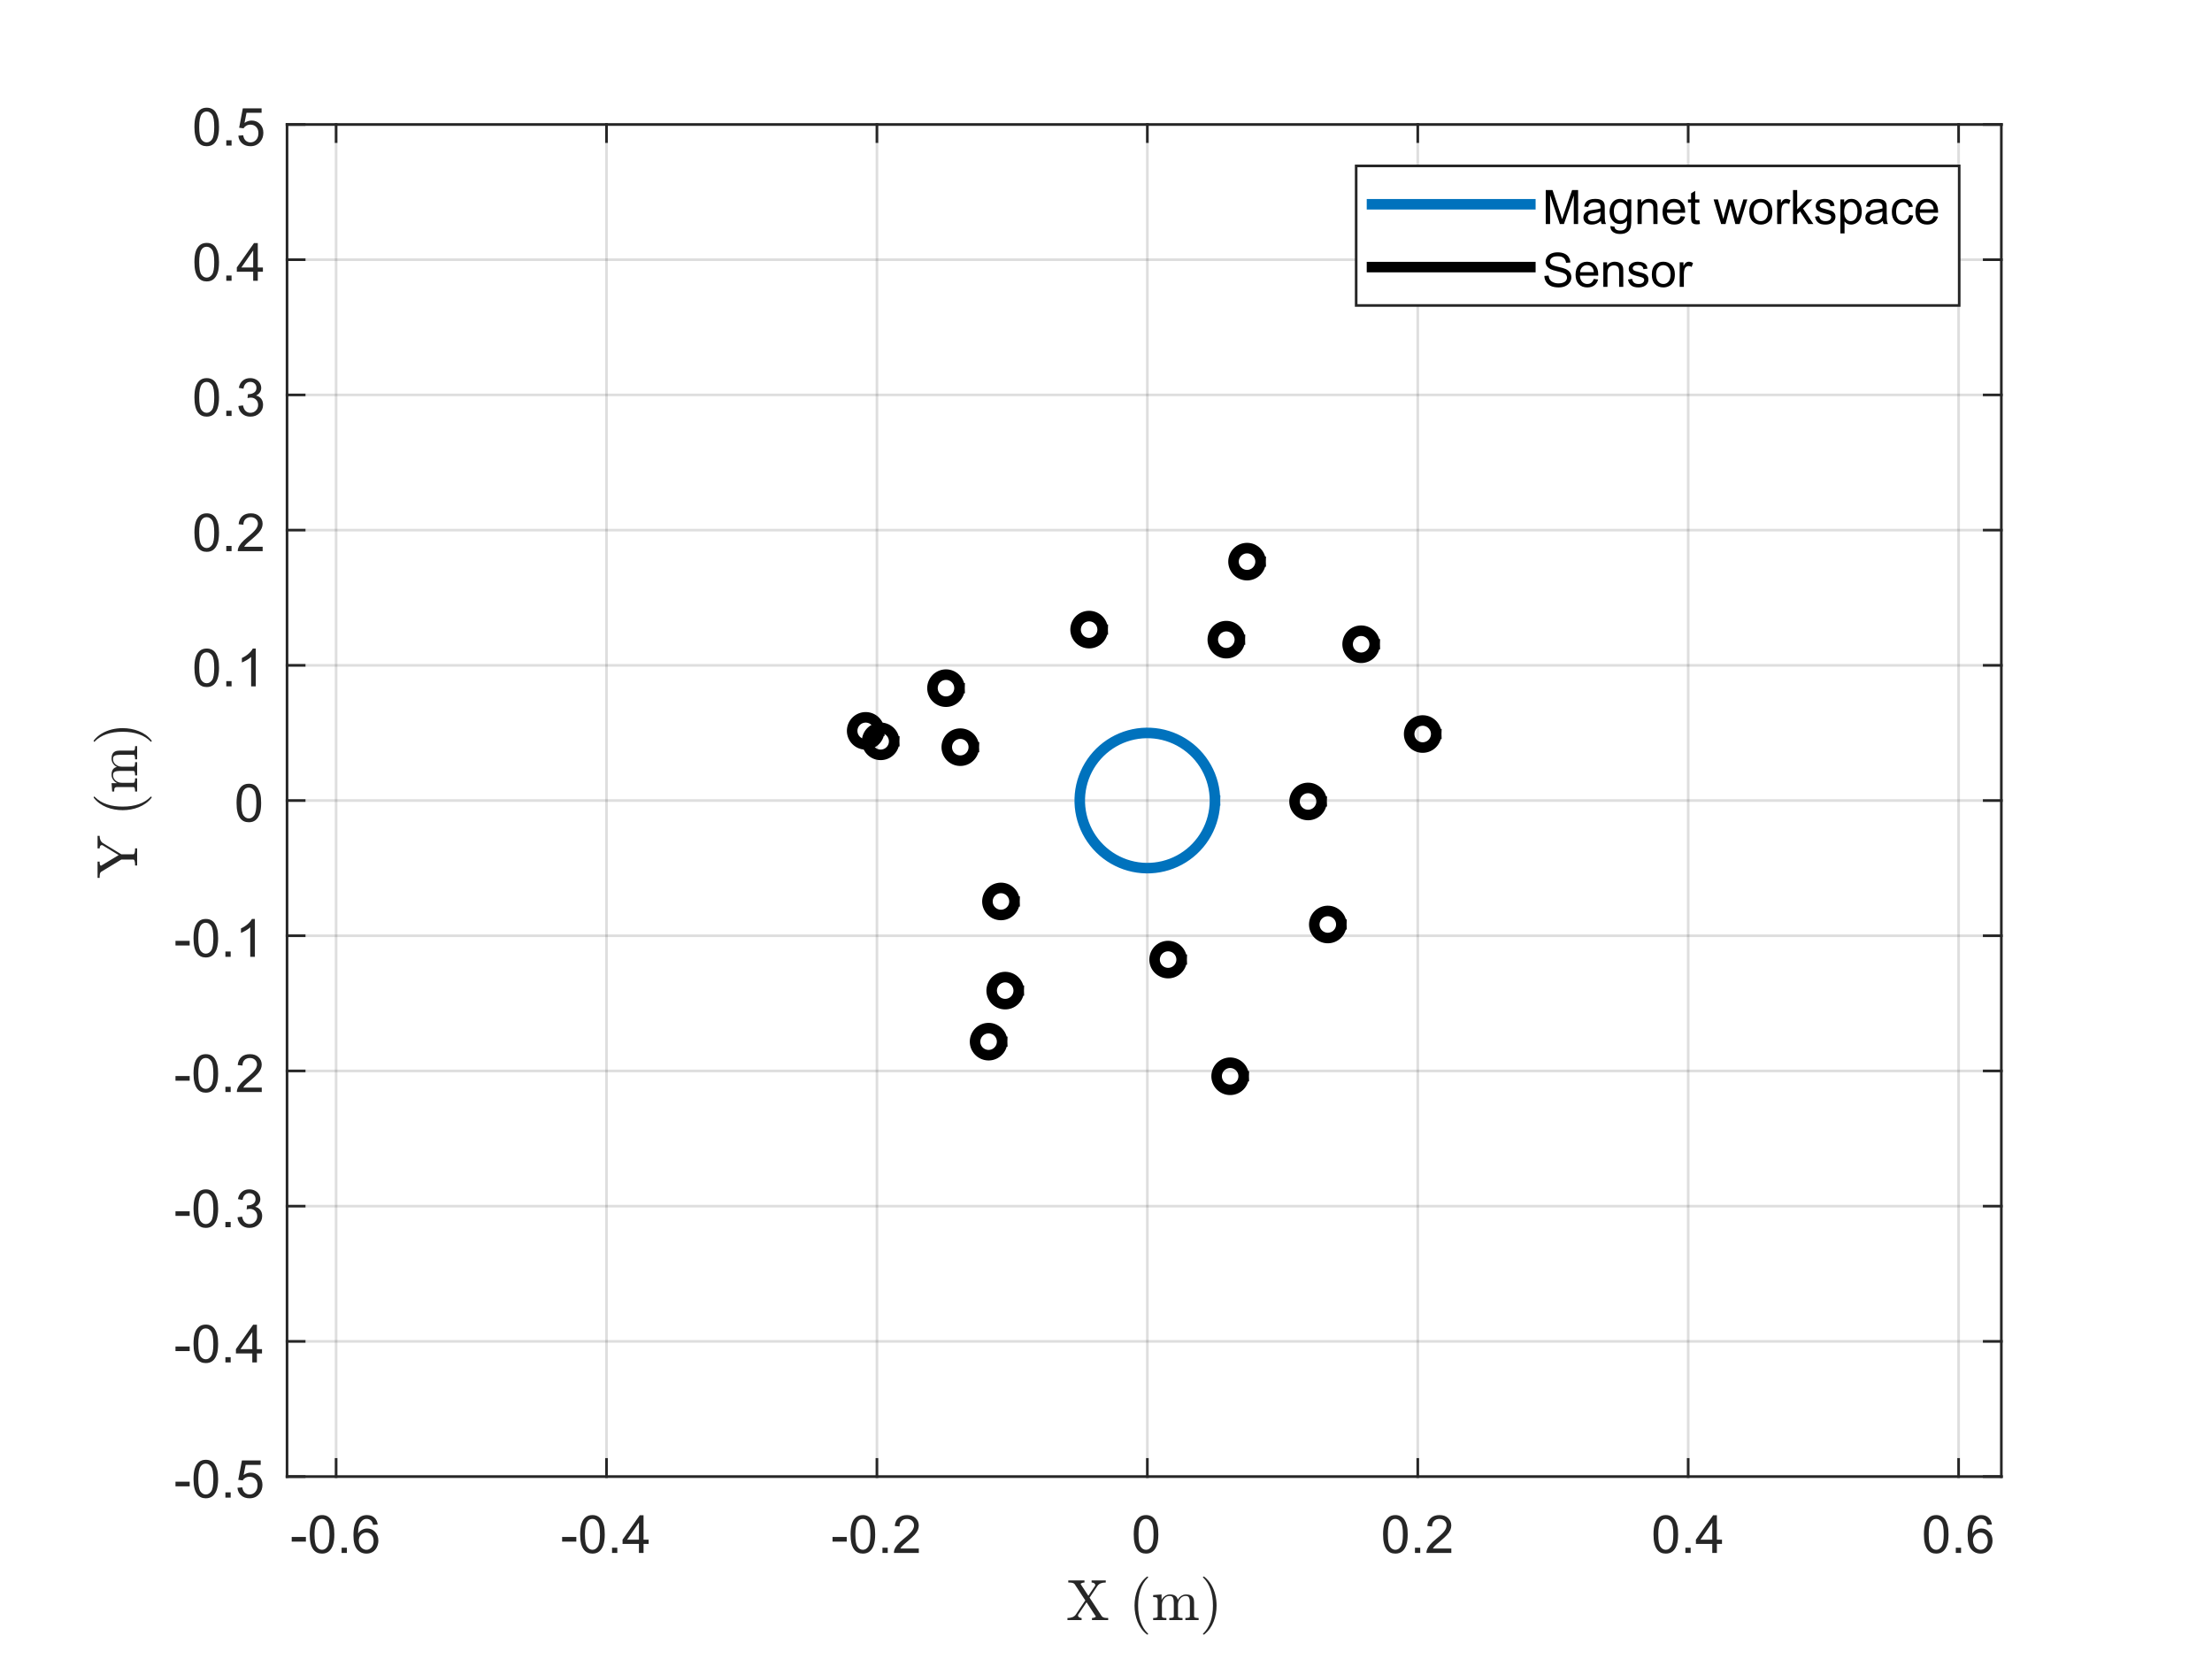 <?xml version="1.0"?>
<!DOCTYPE svg PUBLIC '-//W3C//DTD SVG 1.0//EN'
          'http://www.w3.org/TR/2001/REC-SVG-20010904/DTD/svg10.dtd'>
<svg xmlns:xlink="http://www.w3.org/1999/xlink" style="fill-opacity:1; color-rendering:auto; color-interpolation:auto; text-rendering:auto; stroke:black; stroke-linecap:square; stroke-miterlimit:10; shape-rendering:auto; stroke-opacity:1; fill:black; stroke-dasharray:none; font-weight:normal; stroke-width:1; font-family:'Dialog'; font-style:normal; stroke-linejoin:miter; font-size:12px; stroke-dashoffset:0; image-rendering:auto;" width="840" height="630" xmlns="http://www.w3.org/2000/svg"
><rect width="100%" height="100%" fill="#808080" stroke="none"/><!--Generated by the Batik Graphics2D SVG Generator--><defs id="genericDefs"
  /><g
  ><defs id="defs1"
    ><clipPath clipPathUnits="userSpaceOnUse" id="clipPath1"
      ><path d="M0 0 L840 0 L840 630 L0 630 L0 0 Z"
      /></clipPath
    ></defs
    ><g style="fill:white; stroke:white;"
    ><rect x="0" y="0" width="840" style="clip-path:url(#clipPath1); stroke:none;" height="630"
    /></g
    ><g style="fill:white; text-rendering:optimizeSpeed; color-rendering:optimizeSpeed; image-rendering:optimizeSpeed; shape-rendering:crispEdges; stroke:white; color-interpolation:sRGB;"
    ><rect x="0" width="840" height="630" y="0" style="stroke:none;"
      /><path style="stroke:none;" d="M109 560.725 L760 560.725 L760 47.275 L109 47.275 Z"
    /></g
    ><g style="stroke-linecap:butt; fill-opacity:0.149; fill:rgb(38,38,38); text-rendering:geometricPrecision; image-rendering:optimizeQuality; color-rendering:optimizeQuality; stroke-linejoin:round; stroke:rgb(38,38,38); color-interpolation:linearRGB; stroke-opacity:0.149;"
    ><line y2="47.275" style="fill:none;" x1="127.633" x2="127.633" y1="560.725"
      /><line y2="47.275" style="fill:none;" x1="230.323" x2="230.323" y1="560.725"
      /><line y2="47.275" style="fill:none;" x1="333.013" x2="333.013" y1="560.725"
      /><line y2="47.275" style="fill:none;" x1="435.703" x2="435.703" y1="560.725"
      /><line y2="47.275" style="fill:none;" x1="538.393" x2="538.393" y1="560.725"
      /><line y2="47.275" style="fill:none;" x1="641.083" x2="641.083" y1="560.725"
      /><line y2="47.275" style="fill:none;" x1="743.773" x2="743.773" y1="560.725"
      /><line y2="560.725" style="fill:none;" x1="760" x2="109" y1="560.725"
      /><line y2="509.38" style="fill:none;" x1="760" x2="109" y1="509.38"
      /><line y2="458.035" style="fill:none;" x1="760" x2="109" y1="458.035"
      /><line y2="406.69" style="fill:none;" x1="760" x2="109" y1="406.69"
      /><line y2="355.345" style="fill:none;" x1="760" x2="109" y1="355.345"
      /><line y2="304" style="fill:none;" x1="760" x2="109" y1="304"
      /><line y2="252.655" style="fill:none;" x1="760" x2="109" y1="252.655"
      /><line y2="201.31" style="fill:none;" x1="760" x2="109" y1="201.31"
      /><line y2="149.965" style="fill:none;" x1="760" x2="109" y1="149.965"
      /><line y2="98.62" style="fill:none;" x1="760" x2="109" y1="98.62"
      /><line y2="47.275" style="fill:none;" x1="760" x2="109" y1="47.275"
      /><line x1="109" x2="760" y1="560.725" style="stroke-linecap:square; fill-opacity:1; fill:none; stroke-opacity:1;" y2="560.725"
      /><line x1="109" x2="760" y1="47.275" style="stroke-linecap:square; fill-opacity:1; fill:none; stroke-opacity:1;" y2="47.275"
      /><line x1="127.633" x2="127.633" y1="560.725" style="stroke-linecap:square; fill-opacity:1; fill:none; stroke-opacity:1;" y2="554.215"
      /><line x1="230.323" x2="230.323" y1="560.725" style="stroke-linecap:square; fill-opacity:1; fill:none; stroke-opacity:1;" y2="554.215"
      /><line x1="333.013" x2="333.013" y1="560.725" style="stroke-linecap:square; fill-opacity:1; fill:none; stroke-opacity:1;" y2="554.215"
      /><line x1="435.703" x2="435.703" y1="560.725" style="stroke-linecap:square; fill-opacity:1; fill:none; stroke-opacity:1;" y2="554.215"
      /><line x1="538.393" x2="538.393" y1="560.725" style="stroke-linecap:square; fill-opacity:1; fill:none; stroke-opacity:1;" y2="554.215"
      /><line x1="641.083" x2="641.083" y1="560.725" style="stroke-linecap:square; fill-opacity:1; fill:none; stroke-opacity:1;" y2="554.215"
      /><line x1="743.773" x2="743.773" y1="560.725" style="stroke-linecap:square; fill-opacity:1; fill:none; stroke-opacity:1;" y2="554.215"
      /><line x1="127.633" x2="127.633" y1="47.275" style="stroke-linecap:square; fill-opacity:1; fill:none; stroke-opacity:1;" y2="53.785"
      /><line x1="230.323" x2="230.323" y1="47.275" style="stroke-linecap:square; fill-opacity:1; fill:none; stroke-opacity:1;" y2="53.785"
      /><line x1="333.013" x2="333.013" y1="47.275" style="stroke-linecap:square; fill-opacity:1; fill:none; stroke-opacity:1;" y2="53.785"
      /><line x1="435.703" x2="435.703" y1="47.275" style="stroke-linecap:square; fill-opacity:1; fill:none; stroke-opacity:1;" y2="53.785"
      /><line x1="538.393" x2="538.393" y1="47.275" style="stroke-linecap:square; fill-opacity:1; fill:none; stroke-opacity:1;" y2="53.785"
      /><line x1="641.083" x2="641.083" y1="47.275" style="stroke-linecap:square; fill-opacity:1; fill:none; stroke-opacity:1;" y2="53.785"
      /><line x1="743.773" x2="743.773" y1="47.275" style="stroke-linecap:square; fill-opacity:1; fill:none; stroke-opacity:1;" y2="53.785"
    /></g
    ><g transform="translate(127.633,568.725)" style="font-size:20px; fill:rgb(38,38,38); text-rendering:geometricPrecision; color-rendering:optimizeQuality; image-rendering:optimizeQuality; stroke:rgb(38,38,38); color-interpolation:linearRGB;"
    ><path style="stroke:none;" d="M-16.859 16.703 L-16.859 14.938 L-11.469 14.938 L-11.469 16.703 L-16.859 16.703 ZM-10.012 13.938 Q-10.012 11.406 -9.488 9.852 Q-8.965 8.297 -7.934 7.461 Q-6.902 6.625 -5.34 6.625 Q-4.184 6.625 -3.316 7.086 Q-2.449 7.547 -1.887 8.422 Q-1.324 9.297 -0.996 10.555 Q-0.668 11.812 -0.668 13.938 Q-0.668 16.453 -1.191 18 Q-1.715 19.547 -2.738 20.398 Q-3.762 21.25 -5.34 21.25 Q-7.418 21.25 -8.59 19.766 Q-10.012 17.969 -10.012 13.938 ZM-8.199 13.938 Q-8.199 17.469 -7.379 18.633 Q-6.559 19.797 -5.34 19.797 Q-4.137 19.797 -3.309 18.625 Q-2.481 17.453 -2.481 13.938 Q-2.481 10.406 -3.309 9.242 Q-4.137 8.078 -5.356 8.078 Q-6.574 8.078 -7.293 9.109 Q-8.199 10.406 -8.199 13.938 ZM2.096 21 L2.096 19 L4.096 19 L4.096 21 L2.096 21 ZM15.793 10.188 L14.043 10.328 Q13.809 9.297 13.387 8.828 Q12.668 8.062 11.621 8.062 Q10.777 8.062 10.152 8.531 Q9.324 9.141 8.84 10.305 Q8.355 11.469 8.34 13.609 Q8.98 12.656 9.895 12.188 Q10.809 11.719 11.824 11.719 Q13.574 11.719 14.809 13.008 Q16.043 14.297 16.043 16.344 Q16.043 17.703 15.465 18.859 Q14.887 20.016 13.871 20.633 Q12.855 21.25 11.559 21.25 Q9.371 21.25 7.981 19.633 Q6.59 18.016 6.59 14.297 Q6.59 10.156 8.121 8.266 Q9.465 6.625 11.73 6.625 Q13.418 6.625 14.496 7.57 Q15.574 8.516 15.793 10.188 ZM8.621 16.359 Q8.621 17.266 9.004 18.094 Q9.387 18.922 10.082 19.359 Q10.777 19.797 11.527 19.797 Q12.652 19.797 13.449 18.898 Q14.246 18 14.246 16.453 Q14.246 14.969 13.457 14.117 Q12.668 13.266 11.465 13.266 Q10.277 13.266 9.449 14.117 Q8.621 14.969 8.621 16.359 Z"
    /></g
    ><g transform="translate(230.323,568.725)" style="font-size:20px; fill:rgb(38,38,38); text-rendering:geometricPrecision; color-rendering:optimizeQuality; image-rendering:optimizeQuality; stroke:rgb(38,38,38); color-interpolation:linearRGB;"
    ><path style="stroke:none;" d="M-16.859 16.703 L-16.859 14.938 L-11.469 14.938 L-11.469 16.703 L-16.859 16.703 ZM-10.012 13.938 Q-10.012 11.406 -9.488 9.852 Q-8.965 8.297 -7.934 7.461 Q-6.902 6.625 -5.34 6.625 Q-4.184 6.625 -3.316 7.086 Q-2.449 7.547 -1.887 8.422 Q-1.324 9.297 -0.996 10.555 Q-0.668 11.812 -0.668 13.938 Q-0.668 16.453 -1.191 18 Q-1.715 19.547 -2.738 20.398 Q-3.762 21.25 -5.34 21.25 Q-7.418 21.25 -8.59 19.766 Q-10.012 17.969 -10.012 13.938 ZM-8.199 13.938 Q-8.199 17.469 -7.379 18.633 Q-6.559 19.797 -5.34 19.797 Q-4.137 19.797 -3.309 18.625 Q-2.481 17.453 -2.481 13.938 Q-2.481 10.406 -3.309 9.242 Q-4.137 8.078 -5.356 8.078 Q-6.574 8.078 -7.293 9.109 Q-8.199 10.406 -8.199 13.938 ZM2.096 21 L2.096 19 L4.096 19 L4.096 21 L2.096 21 ZM12.309 21 L12.309 17.578 L6.09 17.578 L6.09 15.953 L12.621 6.688 L14.059 6.688 L14.059 15.953 L15.996 15.953 L15.996 17.578 L14.059 17.578 L14.059 21 L12.309 21 ZM12.309 15.953 L12.309 9.5 L7.824 15.953 L12.309 15.953 Z"
    /></g
    ><g transform="translate(333.013,568.725)" style="font-size:20px; fill:rgb(38,38,38); text-rendering:geometricPrecision; color-rendering:optimizeQuality; image-rendering:optimizeQuality; stroke:rgb(38,38,38); color-interpolation:linearRGB;"
    ><path style="stroke:none;" d="M-16.859 16.703 L-16.859 14.938 L-11.469 14.938 L-11.469 16.703 L-16.859 16.703 ZM-10.012 13.938 Q-10.012 11.406 -9.488 9.852 Q-8.965 8.297 -7.934 7.461 Q-6.902 6.625 -5.34 6.625 Q-4.184 6.625 -3.316 7.086 Q-2.449 7.547 -1.887 8.422 Q-1.324 9.297 -0.996 10.555 Q-0.668 11.812 -0.668 13.938 Q-0.668 16.453 -1.191 18 Q-1.715 19.547 -2.738 20.398 Q-3.762 21.25 -5.34 21.25 Q-7.418 21.25 -8.59 19.766 Q-10.012 17.969 -10.012 13.938 ZM-8.199 13.938 Q-8.199 17.469 -7.379 18.633 Q-6.559 19.797 -5.34 19.797 Q-4.137 19.797 -3.309 18.625 Q-2.481 17.453 -2.481 13.938 Q-2.481 10.406 -3.309 9.242 Q-4.137 8.078 -5.356 8.078 Q-6.574 8.078 -7.293 9.109 Q-8.199 10.406 -8.199 13.938 ZM2.096 21 L2.096 19 L4.096 19 L4.096 21 L2.096 21 ZM15.902 19.312 L15.902 21 L6.449 21 Q6.434 20.359 6.652 19.781 Q7.012 18.812 7.809 17.875 Q8.605 16.938 10.105 15.703 Q12.449 13.797 13.27 12.68 Q14.09 11.562 14.09 10.562 Q14.09 9.516 13.34 8.797 Q12.59 8.078 11.387 8.078 Q10.121 8.078 9.355 8.844 Q8.59 9.609 8.59 10.953 L6.777 10.766 Q6.965 8.75 8.176 7.688 Q9.387 6.625 11.434 6.625 Q13.48 6.625 14.684 7.766 Q15.887 8.906 15.887 10.594 Q15.887 11.453 15.535 12.289 Q15.184 13.125 14.371 14.039 Q13.559 14.953 11.668 16.562 Q10.074 17.891 9.629 18.359 Q9.184 18.828 8.887 19.312 L15.902 19.312 Z"
    /></g
    ><g transform="translate(435.703,568.725)" style="font-size:20px; fill:rgb(38,38,38); text-rendering:geometricPrecision; color-rendering:optimizeQuality; image-rendering:optimizeQuality; stroke:rgb(38,38,38); color-interpolation:linearRGB;"
    ><path style="stroke:none;" d="M-5.172 13.938 Q-5.172 11.406 -4.648 9.852 Q-4.125 8.297 -3.094 7.461 Q-2.062 6.625 -0.5 6.625 Q0.656 6.625 1.523 7.086 Q2.391 7.547 2.953 8.422 Q3.516 9.297 3.844 10.555 Q4.172 11.812 4.172 13.938 Q4.172 16.453 3.648 18 Q3.125 19.547 2.102 20.398 Q1.078 21.25 -0.5 21.25 Q-2.578 21.25 -3.75 19.766 Q-5.172 17.969 -5.172 13.938 ZM-3.359 13.938 Q-3.359 17.469 -2.539 18.633 Q-1.719 19.797 -0.5 19.797 Q0.703 19.797 1.531 18.625 Q2.359 17.453 2.359 13.938 Q2.359 10.406 1.531 9.242 Q0.703 8.078 -0.516 8.078 Q-1.734 8.078 -2.453 9.109 Q-3.359 10.406 -3.359 13.938 Z"
    /></g
    ><g transform="translate(538.393,568.725)" style="font-size:20px; fill:rgb(38,38,38); text-rendering:geometricPrecision; color-rendering:optimizeQuality; image-rendering:optimizeQuality; stroke:rgb(38,38,38); color-interpolation:linearRGB;"
    ><path style="stroke:none;" d="M-13.172 13.938 Q-13.172 11.406 -12.648 9.852 Q-12.125 8.297 -11.094 7.461 Q-10.062 6.625 -8.5 6.625 Q-7.344 6.625 -6.477 7.086 Q-5.609 7.547 -5.047 8.422 Q-4.484 9.297 -4.156 10.555 Q-3.828 11.812 -3.828 13.938 Q-3.828 16.453 -4.352 18 Q-4.875 19.547 -5.898 20.398 Q-6.922 21.25 -8.5 21.25 Q-10.578 21.25 -11.75 19.766 Q-13.172 17.969 -13.172 13.938 ZM-11.359 13.938 Q-11.359 17.469 -10.539 18.633 Q-9.719 19.797 -8.5 19.797 Q-7.297 19.797 -6.469 18.625 Q-5.641 17.453 -5.641 13.938 Q-5.641 10.406 -6.469 9.242 Q-7.297 8.078 -8.516 8.078 Q-9.734 8.078 -10.453 9.109 Q-11.359 10.406 -11.359 13.938 ZM-1.065 21 L-1.065 19 L0.935 19 L0.935 21 L-1.065 21 ZM12.742 19.312 L12.742 21 L3.289 21 Q3.273 20.359 3.492 19.781 Q3.852 18.812 4.648 17.875 Q5.445 16.938 6.945 15.703 Q9.289 13.797 10.109 12.68 Q10.93 11.562 10.93 10.562 Q10.93 9.516 10.18 8.797 Q9.43 8.078 8.227 8.078 Q6.961 8.078 6.195 8.844 Q5.43 9.609 5.43 10.953 L3.617 10.766 Q3.805 8.75 5.016 7.688 Q6.227 6.625 8.273 6.625 Q10.32 6.625 11.523 7.766 Q12.727 8.906 12.727 10.594 Q12.727 11.453 12.375 12.289 Q12.023 13.125 11.211 14.039 Q10.398 14.953 8.508 16.562 Q6.914 17.891 6.469 18.359 Q6.023 18.828 5.727 19.312 L12.742 19.312 Z"
    /></g
    ><g transform="translate(641.083,568.725)" style="font-size:20px; fill:rgb(38,38,38); text-rendering:geometricPrecision; color-rendering:optimizeQuality; image-rendering:optimizeQuality; stroke:rgb(38,38,38); color-interpolation:linearRGB;"
    ><path style="stroke:none;" d="M-13.172 13.938 Q-13.172 11.406 -12.648 9.852 Q-12.125 8.297 -11.094 7.461 Q-10.062 6.625 -8.5 6.625 Q-7.344 6.625 -6.477 7.086 Q-5.609 7.547 -5.047 8.422 Q-4.484 9.297 -4.156 10.555 Q-3.828 11.812 -3.828 13.938 Q-3.828 16.453 -4.352 18 Q-4.875 19.547 -5.898 20.398 Q-6.922 21.25 -8.5 21.25 Q-10.578 21.25 -11.75 19.766 Q-13.172 17.969 -13.172 13.938 ZM-11.359 13.938 Q-11.359 17.469 -10.539 18.633 Q-9.719 19.797 -8.5 19.797 Q-7.297 19.797 -6.469 18.625 Q-5.641 17.453 -5.641 13.938 Q-5.641 10.406 -6.469 9.242 Q-7.297 8.078 -8.516 8.078 Q-9.734 8.078 -10.453 9.109 Q-11.359 10.406 -11.359 13.938 ZM-1.065 21 L-1.065 19 L0.935 19 L0.935 21 L-1.065 21 ZM9.148 21 L9.148 17.578 L2.93 17.578 L2.93 15.953 L9.461 6.688 L10.898 6.688 L10.898 15.953 L12.836 15.953 L12.836 17.578 L10.898 17.578 L10.898 21 L9.148 21 ZM9.148 15.953 L9.148 9.5 L4.664 15.953 L9.148 15.953 Z"
    /></g
    ><g transform="translate(743.773,568.725)" style="font-size:20px; fill:rgb(38,38,38); text-rendering:geometricPrecision; color-rendering:optimizeQuality; image-rendering:optimizeQuality; stroke:rgb(38,38,38); color-interpolation:linearRGB;"
    ><path style="stroke:none;" d="M-13.172 13.938 Q-13.172 11.406 -12.648 9.852 Q-12.125 8.297 -11.094 7.461 Q-10.062 6.625 -8.5 6.625 Q-7.344 6.625 -6.477 7.086 Q-5.609 7.547 -5.047 8.422 Q-4.484 9.297 -4.156 10.555 Q-3.828 11.812 -3.828 13.938 Q-3.828 16.453 -4.352 18 Q-4.875 19.547 -5.898 20.398 Q-6.922 21.25 -8.5 21.25 Q-10.578 21.25 -11.75 19.766 Q-13.172 17.969 -13.172 13.938 ZM-11.359 13.938 Q-11.359 17.469 -10.539 18.633 Q-9.719 19.797 -8.5 19.797 Q-7.297 19.797 -6.469 18.625 Q-5.641 17.453 -5.641 13.938 Q-5.641 10.406 -6.469 9.242 Q-7.297 8.078 -8.516 8.078 Q-9.734 8.078 -10.453 9.109 Q-11.359 10.406 -11.359 13.938 ZM-1.065 21 L-1.065 19 L0.935 19 L0.935 21 L-1.065 21 ZM12.633 10.188 L10.883 10.328 Q10.648 9.297 10.227 8.828 Q9.508 8.062 8.461 8.062 Q7.617 8.062 6.992 8.531 Q6.164 9.141 5.68 10.305 Q5.195 11.469 5.18 13.609 Q5.82 12.656 6.734 12.188 Q7.648 11.719 8.664 11.719 Q10.414 11.719 11.648 13.008 Q12.883 14.297 12.883 16.344 Q12.883 17.703 12.305 18.859 Q11.727 20.016 10.711 20.633 Q9.695 21.25 8.398 21.25 Q6.211 21.25 4.82 19.633 Q3.43 18.016 3.43 14.297 Q3.43 10.156 4.961 8.266 Q6.305 6.625 8.57 6.625 Q10.258 6.625 11.336 7.57 Q12.414 8.516 12.633 10.188 ZM5.461 16.359 Q5.461 17.266 5.844 18.094 Q6.227 18.922 6.922 19.359 Q7.617 19.797 8.367 19.797 Q9.492 19.797 10.289 18.898 Q11.086 18 11.086 16.453 Q11.086 14.969 10.297 14.117 Q9.508 13.266 8.305 13.266 Q7.117 13.266 6.289 14.117 Q5.461 14.969 5.461 16.359 Z"
    /></g
    ><g transform="translate(434.5,596.725)" style="font-size:22px; fill:rgb(38,38,38); text-rendering:geometricPrecision; image-rendering:optimizeQuality; color-rendering:optimizeQuality; font-family:'mwa_cmr10'; stroke:rgb(38,38,38); color-interpolation:linearRGB;"
    ><path style="stroke:none;" d="M-29.139 18.48 L-29.139 17.699 Q-26.905 17.699 -26.014 16.464 L-22.358 11.027 L-26.405 4.855 Q-26.748 4.449 -27.334 4.339 Q-27.92 4.23 -28.826 4.23 L-28.826 3.449 L-22.67 3.449 L-22.67 4.23 Q-23.061 4.23 -23.576 4.386 Q-24.092 4.542 -24.092 4.808 Q-24.092 4.855 -24.076 4.902 L-21.201 9.277 L-18.655 5.495 Q-18.576 5.308 -18.576 5.199 Q-18.576 4.745 -19.022 4.488 Q-19.467 4.23 -19.967 4.23 L-19.967 3.449 L-14.592 3.449 L-14.592 4.23 Q-16.826 4.23 -17.717 5.48 L-20.733 9.98 L-16.076 17.074 Q-15.701 17.495 -15.131 17.597 Q-14.561 17.699 -13.67 17.699 L-13.67 18.48 L-19.826 18.48 L-19.826 17.699 Q-19.483 17.699 -18.936 17.55 Q-18.389 17.402 -18.389 17.12 Q-18.389 17.058 -18.42 17.027 L-21.889 11.73 L-25.061 16.433 Q-25.123 16.574 -25.123 16.745 Q-25.123 17.183 -24.686 17.441 Q-24.248 17.699 -23.764 17.699 L-23.764 18.48 L-29.139 18.48 Z"
      /><path style="stroke:none;" d="M1.022 23.933 Q-0.212 22.964 -1.095 21.714 Q-1.978 20.464 -2.54 19.05 Q-3.103 17.636 -3.384 16.089 Q-3.665 14.542 -3.665 12.98 Q-3.665 11.402 -3.384 9.855 Q-3.103 8.308 -2.532 6.878 Q-1.962 5.449 -1.071 4.207 Q-0.181 2.964 1.022 2.027 Q1.022 1.98 1.116 1.98 L1.335 1.98 Q1.397 1.98 1.452 2.042 Q1.507 2.105 1.507 2.167 Q1.507 2.277 1.46 2.308 Q0.382 3.37 -0.329 4.574 Q-1.04 5.777 -1.478 7.136 Q-1.915 8.495 -2.11 9.949 Q-2.306 11.402 -2.306 12.98 Q-2.306 19.98 1.429 23.605 Q1.507 23.667 1.507 23.792 Q1.507 23.839 1.444 23.91 Q1.382 23.98 1.335 23.98 L1.116 23.98 Q1.022 23.98 1.022 23.933 Z"
      /><path style="stroke:none;" d="M3.406 18.48 L3.406 17.699 Q4.156 17.699 4.641 17.581 Q5.125 17.464 5.125 17.011 L5.125 10.995 Q5.125 10.417 4.945 10.152 Q4.766 9.886 4.438 9.824 Q4.109 9.761 3.406 9.761 L3.406 8.995 L6.594 8.761 L6.594 10.902 Q7.031 9.964 7.898 9.363 Q8.766 8.761 9.781 8.761 Q12.328 8.761 12.766 10.824 Q13.203 9.902 14.055 9.332 Q14.906 8.761 15.906 8.761 Q16.906 8.761 17.586 9.082 Q18.266 9.402 18.609 10.066 Q18.953 10.73 18.953 11.73 L18.953 17.011 Q18.953 17.464 19.445 17.581 Q19.938 17.699 20.672 17.699 L20.672 18.48 L15.641 18.48 L15.641 17.699 Q16.391 17.699 16.875 17.581 Q17.359 17.464 17.359 17.011 L17.359 11.792 Q17.359 10.683 17.047 10.003 Q16.734 9.324 15.766 9.324 Q14.5 9.324 13.672 10.347 Q12.844 11.37 12.844 12.667 L12.844 17.011 Q12.844 17.464 13.328 17.581 Q13.812 17.699 14.562 17.699 L14.562 18.48 L9.531 18.48 L9.531 17.699 Q10.281 17.699 10.766 17.581 Q11.25 17.464 11.25 17.011 L11.25 11.792 Q11.25 10.714 10.938 10.019 Q10.625 9.324 9.656 9.324 Q8.375 9.324 7.555 10.347 Q6.734 11.37 6.734 12.667 L6.734 17.011 Q6.734 17.464 7.219 17.581 Q7.703 17.699 8.438 17.699 L8.438 18.48 L3.406 18.48 Z"
      /><path style="stroke:none;" d="M22.505 23.98 Q22.318 23.98 22.318 23.792 Q22.318 23.683 22.365 23.652 Q26.115 19.98 26.115 12.98 Q26.115 5.98 22.412 2.355 Q22.318 2.308 22.318 2.167 Q22.318 2.105 22.38 2.042 Q22.443 1.98 22.505 1.98 L22.724 1.98 Q22.787 1.98 22.818 2.027 Q24.396 3.261 25.451 5.05 Q26.505 6.839 26.997 8.855 Q27.49 10.87 27.49 12.98 Q27.49 14.542 27.224 16.05 Q26.958 17.558 26.388 19.027 Q25.818 20.495 24.935 21.73 Q24.052 22.964 22.818 23.933 Q22.787 23.98 22.724 23.98 L22.505 23.98 Z"
    /></g
    ><g style="fill:rgb(38,38,38); text-rendering:geometricPrecision; color-rendering:optimizeQuality; image-rendering:optimizeQuality; stroke-linejoin:round; stroke:rgb(38,38,38); color-interpolation:linearRGB;"
    ><line y2="47.275" style="fill:none;" x1="109" x2="109" y1="560.725"
      /><line y2="47.275" style="fill:none;" x1="760" x2="760" y1="560.725"
      /><line y2="560.725" style="fill:none;" x1="109" x2="115.51" y1="560.725"
      /><line y2="509.38" style="fill:none;" x1="109" x2="115.51" y1="509.38"
      /><line y2="458.035" style="fill:none;" x1="109" x2="115.51" y1="458.035"
      /><line y2="406.69" style="fill:none;" x1="109" x2="115.51" y1="406.69"
      /><line y2="355.345" style="fill:none;" x1="109" x2="115.51" y1="355.345"
      /><line y2="304" style="fill:none;" x1="109" x2="115.51" y1="304"
      /><line y2="252.655" style="fill:none;" x1="109" x2="115.51" y1="252.655"
      /><line y2="201.31" style="fill:none;" x1="109" x2="115.51" y1="201.31"
      /><line y2="149.965" style="fill:none;" x1="109" x2="115.51" y1="149.965"
      /><line y2="98.62" style="fill:none;" x1="109" x2="115.51" y1="98.62"
      /><line y2="47.275" style="fill:none;" x1="109" x2="115.51" y1="47.275"
      /><line y2="560.725" style="fill:none;" x1="760" x2="753.49" y1="560.725"
      /><line y2="509.38" style="fill:none;" x1="760" x2="753.49" y1="509.38"
      /><line y2="458.035" style="fill:none;" x1="760" x2="753.49" y1="458.035"
      /><line y2="406.69" style="fill:none;" x1="760" x2="753.49" y1="406.69"
      /><line y2="355.345" style="fill:none;" x1="760" x2="753.49" y1="355.345"
      /><line y2="304" style="fill:none;" x1="760" x2="753.49" y1="304"
      /><line y2="252.655" style="fill:none;" x1="760" x2="753.49" y1="252.655"
      /><line y2="201.31" style="fill:none;" x1="760" x2="753.49" y1="201.31"
      /><line y2="149.965" style="fill:none;" x1="760" x2="753.49" y1="149.965"
      /><line y2="98.62" style="fill:none;" x1="760" x2="753.49" y1="98.62"
      /><line y2="47.275" style="fill:none;" x1="760" x2="753.49" y1="47.275"
    /></g
    ><g transform="translate(101,560.725)" style="font-size:20px; fill:rgb(38,38,38); text-rendering:geometricPrecision; color-rendering:optimizeQuality; image-rendering:optimizeQuality; stroke:rgb(38,38,38); color-interpolation:linearRGB;"
    ><path style="stroke:none;" d="M-34.359 3.703 L-34.359 1.938 L-28.969 1.938 L-28.969 3.703 L-34.359 3.703 ZM-27.512 0.938 Q-27.512 -1.594 -26.988 -3.148 Q-26.465 -4.703 -25.434 -5.539 Q-24.402 -6.375 -22.84 -6.375 Q-21.684 -6.375 -20.816 -5.914 Q-19.949 -5.453 -19.387 -4.578 Q-18.824 -3.703 -18.496 -2.445 Q-18.168 -1.188 -18.168 0.938 Q-18.168 3.453 -18.691 5 Q-19.215 6.547 -20.238 7.398 Q-21.262 8.25 -22.84 8.25 Q-24.918 8.25 -26.09 6.766 Q-27.512 4.969 -27.512 0.938 ZM-25.699 0.938 Q-25.699 4.469 -24.879 5.633 Q-24.059 6.797 -22.84 6.797 Q-21.637 6.797 -20.809 5.625 Q-19.98 4.453 -19.98 0.938 Q-19.98 -2.594 -20.809 -3.758 Q-21.637 -4.922 -22.855 -4.922 Q-24.074 -4.922 -24.793 -3.891 Q-25.699 -2.594 -25.699 0.938 ZM-15.404 8 L-15.404 6 L-13.404 6 L-13.404 8 L-15.404 8 ZM-10.832 4.25 L-8.988 4.094 Q-8.785 5.438 -8.035 6.117 Q-7.285 6.797 -6.223 6.797 Q-4.957 6.797 -4.082 5.844 Q-3.207 4.891 -3.207 3.297 Q-3.207 1.797 -4.051 0.93 Q-4.894 0.062 -6.254 0.062 Q-7.113 0.062 -7.793 0.445 Q-8.473 0.828 -8.863 1.453 L-10.52 1.234 L-9.129 -6.125 L-2.004 -6.125 L-2.004 -4.438 L-7.723 -4.438 L-8.488 -0.594 Q-7.207 -1.5 -5.785 -1.5 Q-3.91 -1.5 -2.621 -0.195 Q-1.332 1.109 -1.332 3.141 Q-1.332 5.094 -2.473 6.5 Q-3.848 8.25 -6.223 8.25 Q-8.176 8.25 -9.418 7.156 Q-10.66 6.062 -10.832 4.25 Z"
    /></g
    ><g transform="translate(101,509.38)" style="font-size:20px; fill:rgb(38,38,38); text-rendering:geometricPrecision; color-rendering:optimizeQuality; image-rendering:optimizeQuality; stroke:rgb(38,38,38); color-interpolation:linearRGB;"
    ><path style="stroke:none;" d="M-34.359 3.703 L-34.359 1.938 L-28.969 1.938 L-28.969 3.703 L-34.359 3.703 ZM-27.512 0.938 Q-27.512 -1.594 -26.988 -3.148 Q-26.465 -4.703 -25.434 -5.539 Q-24.402 -6.375 -22.84 -6.375 Q-21.684 -6.375 -20.816 -5.914 Q-19.949 -5.453 -19.387 -4.578 Q-18.824 -3.703 -18.496 -2.445 Q-18.168 -1.188 -18.168 0.938 Q-18.168 3.453 -18.691 5 Q-19.215 6.547 -20.238 7.398 Q-21.262 8.25 -22.84 8.25 Q-24.918 8.25 -26.09 6.766 Q-27.512 4.969 -27.512 0.938 ZM-25.699 0.938 Q-25.699 4.469 -24.879 5.633 Q-24.059 6.797 -22.84 6.797 Q-21.637 6.797 -20.809 5.625 Q-19.98 4.453 -19.98 0.938 Q-19.98 -2.594 -20.809 -3.758 Q-21.637 -4.922 -22.855 -4.922 Q-24.074 -4.922 -24.793 -3.891 Q-25.699 -2.594 -25.699 0.938 ZM-15.404 8 L-15.404 6 L-13.404 6 L-13.404 8 L-15.404 8 ZM-5.191 8 L-5.191 4.578 L-11.41 4.578 L-11.41 2.953 L-4.879 -6.312 L-3.441 -6.312 L-3.441 2.953 L-1.504 2.953 L-1.504 4.578 L-3.441 4.578 L-3.441 8 L-5.191 8 ZM-5.191 2.953 L-5.191 -3.5 L-9.676 2.953 L-5.191 2.953 Z"
    /></g
    ><g transform="translate(101,458.035)" style="font-size:20px; fill:rgb(38,38,38); text-rendering:geometricPrecision; color-rendering:optimizeQuality; image-rendering:optimizeQuality; stroke:rgb(38,38,38); color-interpolation:linearRGB;"
    ><path style="stroke:none;" d="M-34.359 3.703 L-34.359 1.938 L-28.969 1.938 L-28.969 3.703 L-34.359 3.703 ZM-27.512 0.938 Q-27.512 -1.594 -26.988 -3.148 Q-26.465 -4.703 -25.434 -5.539 Q-24.402 -6.375 -22.84 -6.375 Q-21.684 -6.375 -20.816 -5.914 Q-19.949 -5.453 -19.387 -4.578 Q-18.824 -3.703 -18.496 -2.445 Q-18.168 -1.188 -18.168 0.938 Q-18.168 3.453 -18.691 5 Q-19.215 6.547 -20.238 7.398 Q-21.262 8.25 -22.84 8.25 Q-24.918 8.25 -26.09 6.766 Q-27.512 4.969 -27.512 0.938 ZM-25.699 0.938 Q-25.699 4.469 -24.879 5.633 Q-24.059 6.797 -22.84 6.797 Q-21.637 6.797 -20.809 5.625 Q-19.98 4.453 -19.98 0.938 Q-19.98 -2.594 -20.809 -3.758 Q-21.637 -4.922 -22.855 -4.922 Q-24.074 -4.922 -24.793 -3.891 Q-25.699 -2.594 -25.699 0.938 ZM-15.404 8 L-15.404 6 L-13.404 6 L-13.404 8 L-15.404 8 ZM-10.816 4.219 L-9.066 3.984 Q-8.754 5.484 -8.027 6.141 Q-7.301 6.797 -6.254 6.797 Q-5.019 6.797 -4.168 5.938 Q-3.316 5.078 -3.316 3.812 Q-3.316 2.594 -4.106 1.812 Q-4.894 1.031 -6.113 1.031 Q-6.613 1.031 -7.348 1.219 L-7.16 -0.328 Q-6.988 -0.297 -6.879 -0.297 Q-5.754 -0.297 -4.856 -0.883 Q-3.957 -1.469 -3.957 -2.688 Q-3.957 -3.656 -4.613 -4.297 Q-5.269 -4.938 -6.301 -4.938 Q-7.316 -4.938 -8.004 -4.289 Q-8.691 -3.641 -8.879 -2.359 L-10.645 -2.672 Q-10.316 -4.438 -9.176 -5.406 Q-8.035 -6.375 -6.332 -6.375 Q-5.16 -6.375 -4.176 -5.875 Q-3.191 -5.375 -2.668 -4.5 Q-2.144 -3.625 -2.144 -2.656 Q-2.144 -1.734 -2.644 -0.969 Q-3.144 -0.203 -4.113 0.25 Q-2.848 0.531 -2.144 1.461 Q-1.441 2.391 -1.441 3.766 Q-1.441 5.641 -2.809 6.945 Q-4.176 8.25 -6.269 8.25 Q-8.16 8.25 -9.402 7.125 Q-10.645 6 -10.816 4.219 Z"
    /></g
    ><g transform="translate(101,406.69)" style="font-size:20px; fill:rgb(38,38,38); text-rendering:geometricPrecision; color-rendering:optimizeQuality; image-rendering:optimizeQuality; stroke:rgb(38,38,38); color-interpolation:linearRGB;"
    ><path style="stroke:none;" d="M-34.359 3.703 L-34.359 1.938 L-28.969 1.938 L-28.969 3.703 L-34.359 3.703 ZM-27.512 0.938 Q-27.512 -1.594 -26.988 -3.148 Q-26.465 -4.703 -25.434 -5.539 Q-24.402 -6.375 -22.84 -6.375 Q-21.684 -6.375 -20.816 -5.914 Q-19.949 -5.453 -19.387 -4.578 Q-18.824 -3.703 -18.496 -2.445 Q-18.168 -1.188 -18.168 0.938 Q-18.168 3.453 -18.691 5 Q-19.215 6.547 -20.238 7.398 Q-21.262 8.25 -22.84 8.25 Q-24.918 8.25 -26.09 6.766 Q-27.512 4.969 -27.512 0.938 ZM-25.699 0.938 Q-25.699 4.469 -24.879 5.633 Q-24.059 6.797 -22.84 6.797 Q-21.637 6.797 -20.809 5.625 Q-19.98 4.453 -19.98 0.938 Q-19.98 -2.594 -20.809 -3.758 Q-21.637 -4.922 -22.855 -4.922 Q-24.074 -4.922 -24.793 -3.891 Q-25.699 -2.594 -25.699 0.938 ZM-15.404 8 L-15.404 6 L-13.404 6 L-13.404 8 L-15.404 8 ZM-1.598 6.312 L-1.598 8 L-11.051 8 Q-11.066 7.359 -10.848 6.781 Q-10.488 5.812 -9.691 4.875 Q-8.895 3.938 -7.394 2.703 Q-5.051 0.797 -4.231 -0.32 Q-3.41 -1.438 -3.41 -2.438 Q-3.41 -3.484 -4.16 -4.203 Q-4.91 -4.922 -6.113 -4.922 Q-7.379 -4.922 -8.145 -4.156 Q-8.91 -3.391 -8.91 -2.047 L-10.723 -2.234 Q-10.535 -4.25 -9.324 -5.312 Q-8.113 -6.375 -6.066 -6.375 Q-4.019 -6.375 -2.816 -5.234 Q-1.613 -4.094 -1.613 -2.406 Q-1.613 -1.547 -1.965 -0.711 Q-2.316 0.125 -3.129 1.039 Q-3.941 1.953 -5.832 3.562 Q-7.426 4.891 -7.871 5.359 Q-8.316 5.828 -8.613 6.312 L-1.598 6.312 Z"
    /></g
    ><g transform="translate(101,355.345)" style="font-size:20px; fill:rgb(38,38,38); text-rendering:geometricPrecision; color-rendering:optimizeQuality; image-rendering:optimizeQuality; stroke:rgb(38,38,38); color-interpolation:linearRGB;"
    ><path style="stroke:none;" d="M-34.359 3.703 L-34.359 1.938 L-28.969 1.938 L-28.969 3.703 L-34.359 3.703 ZM-27.512 0.938 Q-27.512 -1.594 -26.988 -3.148 Q-26.465 -4.703 -25.434 -5.539 Q-24.402 -6.375 -22.84 -6.375 Q-21.684 -6.375 -20.816 -5.914 Q-19.949 -5.453 -19.387 -4.578 Q-18.824 -3.703 -18.496 -2.445 Q-18.168 -1.188 -18.168 0.938 Q-18.168 3.453 -18.691 5 Q-19.215 6.547 -20.238 7.398 Q-21.262 8.25 -22.84 8.25 Q-24.918 8.25 -26.09 6.766 Q-27.512 4.969 -27.512 0.938 ZM-25.699 0.938 Q-25.699 4.469 -24.879 5.633 Q-24.059 6.797 -22.84 6.797 Q-21.637 6.797 -20.809 5.625 Q-19.98 4.453 -19.98 0.938 Q-19.98 -2.594 -20.809 -3.758 Q-21.637 -4.922 -22.855 -4.922 Q-24.074 -4.922 -24.793 -3.891 Q-25.699 -2.594 -25.699 0.938 ZM-15.404 8 L-15.404 6 L-13.404 6 L-13.404 8 L-15.404 8 ZM-4.207 8 L-5.973 8 L-5.973 -3.203 Q-6.598 -2.594 -7.629 -1.992 Q-8.66 -1.391 -9.488 -1.078 L-9.488 -2.781 Q-8.004 -3.469 -6.902 -4.461 Q-5.801 -5.453 -5.348 -6.375 L-4.207 -6.375 L-4.207 8 Z"
    /></g
    ><g transform="translate(101,304)" style="font-size:20px; fill:rgb(38,38,38); text-rendering:geometricPrecision; color-rendering:optimizeQuality; image-rendering:optimizeQuality; stroke:rgb(38,38,38); color-interpolation:linearRGB;"
    ><path style="stroke:none;" d="M-11.172 0.938 Q-11.172 -1.594 -10.648 -3.148 Q-10.125 -4.703 -9.094 -5.539 Q-8.062 -6.375 -6.5 -6.375 Q-5.344 -6.375 -4.477 -5.914 Q-3.609 -5.453 -3.047 -4.578 Q-2.484 -3.703 -2.156 -2.445 Q-1.828 -1.188 -1.828 0.938 Q-1.828 3.453 -2.352 5 Q-2.875 6.547 -3.898 7.398 Q-4.922 8.25 -6.5 8.25 Q-8.578 8.25 -9.75 6.766 Q-11.172 4.969 -11.172 0.938 ZM-9.359 0.938 Q-9.359 4.469 -8.539 5.633 Q-7.719 6.797 -6.5 6.797 Q-5.297 6.797 -4.469 5.625 Q-3.641 4.453 -3.641 0.938 Q-3.641 -2.594 -4.469 -3.758 Q-5.297 -4.922 -6.516 -4.922 Q-7.734 -4.922 -8.453 -3.891 Q-9.359 -2.594 -9.359 0.938 Z"
    /></g
    ><g transform="translate(101,252.655)" style="font-size:20px; fill:rgb(38,38,38); text-rendering:geometricPrecision; color-rendering:optimizeQuality; image-rendering:optimizeQuality; stroke:rgb(38,38,38); color-interpolation:linearRGB;"
    ><path style="stroke:none;" d="M-27.172 0.938 Q-27.172 -1.594 -26.648 -3.148 Q-26.125 -4.703 -25.094 -5.539 Q-24.062 -6.375 -22.5 -6.375 Q-21.344 -6.375 -20.477 -5.914 Q-19.609 -5.453 -19.047 -4.578 Q-18.484 -3.703 -18.156 -2.445 Q-17.828 -1.188 -17.828 0.938 Q-17.828 3.453 -18.352 5 Q-18.875 6.547 -19.898 7.398 Q-20.922 8.25 -22.5 8.25 Q-24.578 8.25 -25.75 6.766 Q-27.172 4.969 -27.172 0.938 ZM-25.359 0.938 Q-25.359 4.469 -24.539 5.633 Q-23.719 6.797 -22.5 6.797 Q-21.297 6.797 -20.469 5.625 Q-19.641 4.453 -19.641 0.938 Q-19.641 -2.594 -20.469 -3.758 Q-21.297 -4.922 -22.516 -4.922 Q-23.734 -4.922 -24.453 -3.891 Q-25.359 -2.594 -25.359 0.938 ZM-15.065 8 L-15.065 6 L-13.065 6 L-13.065 8 L-15.065 8 ZM-3.867 8 L-5.633 8 L-5.633 -3.203 Q-6.258 -2.594 -7.289 -1.992 Q-8.32 -1.391 -9.148 -1.078 L-9.148 -2.781 Q-7.664 -3.469 -6.562 -4.461 Q-5.461 -5.453 -5.008 -6.375 L-3.867 -6.375 L-3.867 8 Z"
    /></g
    ><g transform="translate(101,201.31)" style="font-size:20px; fill:rgb(38,38,38); text-rendering:geometricPrecision; color-rendering:optimizeQuality; image-rendering:optimizeQuality; stroke:rgb(38,38,38); color-interpolation:linearRGB;"
    ><path style="stroke:none;" d="M-27.172 0.938 Q-27.172 -1.594 -26.648 -3.148 Q-26.125 -4.703 -25.094 -5.539 Q-24.062 -6.375 -22.5 -6.375 Q-21.344 -6.375 -20.477 -5.914 Q-19.609 -5.453 -19.047 -4.578 Q-18.484 -3.703 -18.156 -2.445 Q-17.828 -1.188 -17.828 0.938 Q-17.828 3.453 -18.352 5 Q-18.875 6.547 -19.898 7.398 Q-20.922 8.25 -22.5 8.25 Q-24.578 8.25 -25.75 6.766 Q-27.172 4.969 -27.172 0.938 ZM-25.359 0.938 Q-25.359 4.469 -24.539 5.633 Q-23.719 6.797 -22.5 6.797 Q-21.297 6.797 -20.469 5.625 Q-19.641 4.453 -19.641 0.938 Q-19.641 -2.594 -20.469 -3.758 Q-21.297 -4.922 -22.516 -4.922 Q-23.734 -4.922 -24.453 -3.891 Q-25.359 -2.594 -25.359 0.938 ZM-15.065 8 L-15.065 6 L-13.065 6 L-13.065 8 L-15.065 8 ZM-1.258 6.312 L-1.258 8 L-10.711 8 Q-10.727 7.359 -10.508 6.781 Q-10.148 5.812 -9.352 4.875 Q-8.555 3.938 -7.055 2.703 Q-4.711 0.797 -3.891 -0.32 Q-3.07 -1.438 -3.07 -2.438 Q-3.07 -3.484 -3.82 -4.203 Q-4.57 -4.922 -5.773 -4.922 Q-7.039 -4.922 -7.805 -4.156 Q-8.57 -3.391 -8.57 -2.047 L-10.383 -2.234 Q-10.195 -4.25 -8.984 -5.312 Q-7.773 -6.375 -5.727 -6.375 Q-3.68 -6.375 -2.477 -5.234 Q-1.273 -4.094 -1.273 -2.406 Q-1.273 -1.547 -1.625 -0.711 Q-1.977 0.125 -2.789 1.039 Q-3.602 1.953 -5.492 3.562 Q-7.086 4.891 -7.531 5.359 Q-7.977 5.828 -8.273 6.312 L-1.258 6.312 Z"
    /></g
    ><g transform="translate(101,149.965)" style="font-size:20px; fill:rgb(38,38,38); text-rendering:geometricPrecision; color-rendering:optimizeQuality; image-rendering:optimizeQuality; stroke:rgb(38,38,38); color-interpolation:linearRGB;"
    ><path style="stroke:none;" d="M-27.172 0.938 Q-27.172 -1.594 -26.648 -3.148 Q-26.125 -4.703 -25.094 -5.539 Q-24.062 -6.375 -22.5 -6.375 Q-21.344 -6.375 -20.477 -5.914 Q-19.609 -5.453 -19.047 -4.578 Q-18.484 -3.703 -18.156 -2.445 Q-17.828 -1.188 -17.828 0.938 Q-17.828 3.453 -18.352 5 Q-18.875 6.547 -19.898 7.398 Q-20.922 8.25 -22.5 8.25 Q-24.578 8.25 -25.75 6.766 Q-27.172 4.969 -27.172 0.938 ZM-25.359 0.938 Q-25.359 4.469 -24.539 5.633 Q-23.719 6.797 -22.5 6.797 Q-21.297 6.797 -20.469 5.625 Q-19.641 4.453 -19.641 0.938 Q-19.641 -2.594 -20.469 -3.758 Q-21.297 -4.922 -22.516 -4.922 Q-23.734 -4.922 -24.453 -3.891 Q-25.359 -2.594 -25.359 0.938 ZM-15.065 8 L-15.065 6 L-13.065 6 L-13.065 8 L-15.065 8 ZM-10.477 4.219 L-8.727 3.984 Q-8.414 5.484 -7.688 6.141 Q-6.961 6.797 -5.914 6.797 Q-4.68 6.797 -3.828 5.938 Q-2.977 5.078 -2.977 3.812 Q-2.977 2.594 -3.766 1.812 Q-4.555 1.031 -5.773 1.031 Q-6.273 1.031 -7.008 1.219 L-6.82 -0.328 Q-6.648 -0.297 -6.539 -0.297 Q-5.414 -0.297 -4.516 -0.883 Q-3.617 -1.469 -3.617 -2.688 Q-3.617 -3.656 -4.273 -4.297 Q-4.93 -4.938 -5.961 -4.938 Q-6.977 -4.938 -7.664 -4.289 Q-8.352 -3.641 -8.539 -2.359 L-10.305 -2.672 Q-9.977 -4.438 -8.836 -5.406 Q-7.695 -6.375 -5.992 -6.375 Q-4.82 -6.375 -3.836 -5.875 Q-2.852 -5.375 -2.328 -4.5 Q-1.805 -3.625 -1.805 -2.656 Q-1.805 -1.734 -2.305 -0.969 Q-2.805 -0.203 -3.773 0.25 Q-2.508 0.531 -1.805 1.461 Q-1.102 2.391 -1.102 3.766 Q-1.102 5.641 -2.469 6.945 Q-3.836 8.25 -5.93 8.25 Q-7.82 8.25 -9.062 7.125 Q-10.305 6 -10.477 4.219 Z"
    /></g
    ><g transform="translate(101,98.62)" style="font-size:20px; fill:rgb(38,38,38); text-rendering:geometricPrecision; color-rendering:optimizeQuality; image-rendering:optimizeQuality; stroke:rgb(38,38,38); color-interpolation:linearRGB;"
    ><path style="stroke:none;" d="M-27.172 0.938 Q-27.172 -1.594 -26.648 -3.148 Q-26.125 -4.703 -25.094 -5.539 Q-24.062 -6.375 -22.5 -6.375 Q-21.344 -6.375 -20.477 -5.914 Q-19.609 -5.453 -19.047 -4.578 Q-18.484 -3.703 -18.156 -2.445 Q-17.828 -1.188 -17.828 0.938 Q-17.828 3.453 -18.352 5 Q-18.875 6.547 -19.898 7.398 Q-20.922 8.25 -22.5 8.25 Q-24.578 8.25 -25.75 6.766 Q-27.172 4.969 -27.172 0.938 ZM-25.359 0.938 Q-25.359 4.469 -24.539 5.633 Q-23.719 6.797 -22.5 6.797 Q-21.297 6.797 -20.469 5.625 Q-19.641 4.453 -19.641 0.938 Q-19.641 -2.594 -20.469 -3.758 Q-21.297 -4.922 -22.516 -4.922 Q-23.734 -4.922 -24.453 -3.891 Q-25.359 -2.594 -25.359 0.938 ZM-15.065 8 L-15.065 6 L-13.065 6 L-13.065 8 L-15.065 8 ZM-4.852 8 L-4.852 4.578 L-11.07 4.578 L-11.07 2.953 L-4.539 -6.312 L-3.102 -6.312 L-3.102 2.953 L-1.164 2.953 L-1.164 4.578 L-3.102 4.578 L-3.102 8 L-4.852 8 ZM-4.852 2.953 L-4.852 -3.5 L-9.336 2.953 L-4.852 2.953 Z"
    /></g
    ><g transform="translate(101,47.275)" style="font-size:20px; fill:rgb(38,38,38); text-rendering:geometricPrecision; color-rendering:optimizeQuality; image-rendering:optimizeQuality; stroke:rgb(38,38,38); color-interpolation:linearRGB;"
    ><path style="stroke:none;" d="M-27.172 0.938 Q-27.172 -1.594 -26.648 -3.148 Q-26.125 -4.703 -25.094 -5.539 Q-24.062 -6.375 -22.5 -6.375 Q-21.344 -6.375 -20.477 -5.914 Q-19.609 -5.453 -19.047 -4.578 Q-18.484 -3.703 -18.156 -2.445 Q-17.828 -1.188 -17.828 0.938 Q-17.828 3.453 -18.352 5 Q-18.875 6.547 -19.898 7.398 Q-20.922 8.25 -22.5 8.25 Q-24.578 8.25 -25.75 6.766 Q-27.172 4.969 -27.172 0.938 ZM-25.359 0.938 Q-25.359 4.469 -24.539 5.633 Q-23.719 6.797 -22.5 6.797 Q-21.297 6.797 -20.469 5.625 Q-19.641 4.453 -19.641 0.938 Q-19.641 -2.594 -20.469 -3.758 Q-21.297 -4.922 -22.516 -4.922 Q-23.734 -4.922 -24.453 -3.891 Q-25.359 -2.594 -25.359 0.938 ZM-15.065 8 L-15.065 6 L-13.065 6 L-13.065 8 L-15.065 8 ZM-10.492 4.25 L-8.648 4.094 Q-8.445 5.438 -7.695 6.117 Q-6.945 6.797 -5.883 6.797 Q-4.617 6.797 -3.742 5.844 Q-2.867 4.891 -2.867 3.297 Q-2.867 1.797 -3.711 0.93 Q-4.555 0.062 -5.914 0.062 Q-6.773 0.062 -7.453 0.445 Q-8.133 0.828 -8.523 1.453 L-10.18 1.234 L-8.789 -6.125 L-1.664 -6.125 L-1.664 -4.438 L-7.383 -4.438 L-8.148 -0.594 Q-6.867 -1.5 -5.445 -1.5 Q-3.57 -1.5 -2.281 -0.195 Q-0.992 1.109 -0.992 3.141 Q-0.992 5.094 -2.133 6.5 Q-3.508 8.25 -5.883 8.25 Q-7.836 8.25 -9.078 7.156 Q-10.32 6.062 -10.492 4.25 Z"
    /></g
    ><g transform="translate(60,304) rotate(-90)" style="font-size:22px; fill:rgb(38,38,38); text-rendering:geometricPrecision; image-rendering:optimizeQuality; color-rendering:optimizeQuality; font-family:'mwa_cmr10'; stroke:rgb(38,38,38); color-interpolation:linearRGB;"
    ><path style="stroke:none;" d="M-24.67 -7.92 L-24.67 -8.701 Q-22.405 -8.701 -22.405 -9.389 L-22.405 -13.92 L-27.014 -21.514 Q-27.342 -21.967 -27.92 -22.069 Q-28.498 -22.17 -29.389 -22.17 L-29.389 -22.951 L-23.186 -22.951 L-23.186 -22.17 Q-24.733 -22.17 -24.733 -21.67 Q-24.733 -21.623 -24.686 -21.498 L-20.717 -14.936 L-17.076 -20.904 Q-16.936 -21.108 -16.936 -21.342 Q-16.936 -21.779 -17.319 -21.975 Q-17.701 -22.17 -18.17 -22.17 L-18.17 -22.951 L-13.405 -22.951 L-13.405 -22.17 Q-14.264 -22.17 -14.998 -21.865 Q-15.733 -21.561 -16.155 -20.92 L-20.42 -13.92 L-20.42 -9.389 Q-20.42 -8.701 -18.155 -8.701 L-18.155 -7.92 L-24.67 -7.92 Z"
      /><path style="stroke:none;" d="M1.022 -2.467 Q-0.212 -3.436 -1.095 -4.686 Q-1.978 -5.936 -2.54 -7.35 Q-3.103 -8.764 -3.384 -10.311 Q-3.665 -11.858 -3.665 -13.42 Q-3.665 -14.998 -3.384 -16.545 Q-3.103 -18.092 -2.532 -19.522 Q-1.962 -20.951 -1.071 -22.194 Q-0.181 -23.436 1.022 -24.373 Q1.022 -24.42 1.116 -24.42 L1.335 -24.42 Q1.397 -24.42 1.452 -24.358 Q1.507 -24.295 1.507 -24.233 Q1.507 -24.123 1.46 -24.092 Q0.382 -23.029 -0.329 -21.826 Q-1.04 -20.623 -1.478 -19.264 Q-1.915 -17.904 -2.11 -16.451 Q-2.306 -14.998 -2.306 -13.42 Q-2.306 -6.42 1.429 -2.795 Q1.507 -2.733 1.507 -2.608 Q1.507 -2.561 1.444 -2.49 Q1.382 -2.42 1.335 -2.42 L1.116 -2.42 Q1.022 -2.42 1.022 -2.467 Z"
      /><path style="stroke:none;" d="M3.406 -7.92 L3.406 -8.701 Q4.156 -8.701 4.641 -8.819 Q5.125 -8.936 5.125 -9.389 L5.125 -15.405 Q5.125 -15.983 4.945 -16.248 Q4.766 -16.514 4.438 -16.576 Q4.109 -16.639 3.406 -16.639 L3.406 -17.404 L6.594 -17.639 L6.594 -15.498 Q7.031 -16.436 7.898 -17.037 Q8.766 -17.639 9.781 -17.639 Q12.328 -17.639 12.766 -15.576 Q13.203 -16.498 14.055 -17.069 Q14.906 -17.639 15.906 -17.639 Q16.906 -17.639 17.586 -17.319 Q18.266 -16.998 18.609 -16.334 Q18.953 -15.67 18.953 -14.67 L18.953 -9.389 Q18.953 -8.936 19.445 -8.819 Q19.938 -8.701 20.672 -8.701 L20.672 -7.92 L15.641 -7.92 L15.641 -8.701 Q16.391 -8.701 16.875 -8.819 Q17.359 -8.936 17.359 -9.389 L17.359 -14.608 Q17.359 -15.717 17.047 -16.397 Q16.734 -17.076 15.766 -17.076 Q14.5 -17.076 13.672 -16.053 Q12.844 -15.03 12.844 -13.733 L12.844 -9.389 Q12.844 -8.936 13.328 -8.819 Q13.812 -8.701 14.562 -8.701 L14.562 -7.92 L9.531 -7.92 L9.531 -8.701 Q10.281 -8.701 10.766 -8.819 Q11.25 -8.936 11.25 -9.389 L11.25 -14.608 Q11.25 -15.686 10.938 -16.381 Q10.625 -17.076 9.656 -17.076 Q8.375 -17.076 7.555 -16.053 Q6.734 -15.03 6.734 -13.733 L6.734 -9.389 Q6.734 -8.936 7.219 -8.819 Q7.703 -8.701 8.438 -8.701 L8.438 -7.92 L3.406 -7.92 Z"
      /><path style="stroke:none;" d="M22.505 -2.42 Q22.318 -2.42 22.318 -2.608 Q22.318 -2.717 22.365 -2.748 Q26.115 -6.42 26.115 -13.42 Q26.115 -20.42 22.412 -24.045 Q22.318 -24.092 22.318 -24.233 Q22.318 -24.295 22.38 -24.358 Q22.443 -24.42 22.505 -24.42 L22.724 -24.42 Q22.787 -24.42 22.818 -24.373 Q24.396 -23.139 25.451 -21.35 Q26.505 -19.561 26.997 -17.545 Q27.49 -15.53 27.49 -13.42 Q27.49 -11.858 27.224 -10.35 Q26.958 -8.842 26.388 -7.373 Q25.818 -5.904 24.935 -4.67 Q24.052 -3.436 22.818 -2.467 Q22.787 -2.42 22.724 -2.42 L22.505 -2.42 Z"
    /></g
    ><g style="stroke-linecap:butt; fill:rgb(0,114,189); text-rendering:geometricPrecision; image-rendering:optimizeQuality; color-rendering:optimizeQuality; stroke-linejoin:round; stroke:rgb(0,114,189); color-interpolation:linearRGB; stroke-width:4;"
    ><path d="M461.375 304 L461.324 302.372 L461.169 300.75 L460.911 299.141 L460.552 297.552 L460.093 295.989 L459.536 294.459 L458.883 292.966 L458.137 291.518 L457.3 290.12 L456.376 288.779 L455.369 287.498 L454.283 286.284 L453.122 285.141 L451.891 284.074 L450.594 283.088 L449.238 282.185 L447.827 281.371 L446.367 280.647 L444.865 280.018 L443.325 279.485 L441.755 279.051 L440.161 278.717 L438.548 278.486 L436.924 278.357 L435.295 278.331 L433.668 278.408 L432.049 278.589 L430.445 278.872 L428.862 279.256 L427.306 279.74 L425.784 280.321 L424.302 280.998 L422.866 281.767 L421.482 282.626 L420.155 283.571 L418.891 284.598 L417.694 285.703 L416.57 286.882 L415.523 288.13 L414.557 289.442 L413.676 290.813 L412.884 292.236 L412.184 293.707 L411.578 295.219 L411.07 296.767 L410.661 298.344 L410.353 299.944 L410.147 301.56 L410.043 303.185 L410.043 304.815 L410.147 306.44 L410.353 308.056 L410.661 309.656 L411.07 311.233 L411.578 312.781 L412.184 314.293 L412.884 315.764 L413.676 317.187 L414.557 318.558 L415.523 319.87 L416.57 321.118 L417.694 322.297 L418.891 323.402 L420.155 324.429 L421.482 325.374 L422.866 326.233 L424.302 327.002 L425.784 327.679 L427.306 328.26 L428.862 328.744 L430.445 329.128 L432.049 329.411 L433.668 329.592 L435.295 329.669 L436.924 329.643 L438.548 329.514 L440.161 329.283 L441.755 328.949 L443.325 328.515 L444.865 327.982 L446.367 327.353 L447.827 326.629 L449.238 325.815 L450.594 324.912 L451.891 323.926 L453.122 322.859 L454.283 321.716 L455.369 320.502 L456.376 319.221 L457.3 317.88 L458.137 316.482 L458.883 315.034 L459.536 313.541 L460.093 312.011 L460.552 310.448 L460.911 308.859 L461.169 307.25 L461.324 305.628 L461.375 304" style="fill:none; fill-rule:evenodd;"
      /><path d="M472.279 408.708 L472.269 408.382 L472.238 408.058 L472.186 407.736 L472.115 407.418 L472.023 407.106 L471.911 406.799 L471.781 406.501 L471.632 406.211 L471.464 405.932 L471.279 405.663 L471.078 405.407 L470.861 405.164 L470.628 404.936 L470.382 404.723 L470.123 404.525 L469.852 404.345 L469.57 404.182 L469.278 404.037 L468.977 403.911 L468.669 403.805 L468.355 403.718 L468.036 403.651 L467.714 403.605 L467.389 403.579 L467.063 403.574 L466.738 403.589 L466.414 403.625 L466.093 403.682 L465.776 403.759 L465.465 403.856 L465.161 403.972 L464.865 404.107 L464.577 404.261 L464.301 404.433 L464.035 404.622 L463.782 404.827 L463.543 405.048 L463.318 405.284 L463.109 405.534 L462.916 405.796 L462.739 406.07 L462.581 406.355 L462.441 406.649 L462.32 406.952 L462.218 407.261 L462.136 407.576 L462.075 407.896 L462.034 408.219 L462.013 408.545 L462.013 408.87 L462.034 409.196 L462.075 409.519 L462.136 409.839 L462.218 410.154 L462.32 410.464 L462.441 410.766 L462.581 411.06 L462.739 411.345 L462.916 411.619 L463.109 411.882 L463.318 412.131 L463.543 412.367 L463.782 412.588 L464.035 412.793 L464.301 412.983 L464.577 413.154 L464.865 413.308 L465.161 413.443 L465.465 413.56 L465.776 413.656 L466.093 413.733 L466.414 413.79 L466.738 413.826 L467.063 413.841 L467.389 413.836 L467.714 413.81 L468.036 413.764 L468.355 413.697 L468.669 413.611 L468.977 413.504 L469.278 413.378 L469.57 413.233 L469.852 413.07 L470.123 412.89 L470.382 412.693 L470.628 412.479 L470.861 412.251 L471.078 412.008 L471.279 411.752 L471.464 411.483 L471.632 411.204 L471.781 410.914 L471.911 410.616 L472.023 410.31 L472.115 409.997 L472.186 409.679 L472.238 409.358 L472.269 409.033 L472.279 408.708" style="fill:none; fill-rule:evenodd; stroke:black;"
      /><path d="M470.823 242.907 L470.813 242.582 L470.782 242.257 L470.73 241.936 L470.658 241.618 L470.567 241.305 L470.455 240.999 L470.325 240.701 L470.175 240.411 L470.008 240.132 L469.823 239.863 L469.622 239.607 L469.404 239.364 L469.172 239.136 L468.926 238.922 L468.667 238.725 L468.396 238.545 L468.113 238.382 L467.821 238.237 L467.521 238.111 L467.213 238.005 L466.899 237.918 L466.58 237.851 L466.258 237.805 L465.933 237.779 L465.607 237.774 L465.282 237.789 L464.958 237.825 L464.637 237.882 L464.32 237.959 L464.009 238.055 L463.705 238.172 L463.408 238.307 L463.121 238.461 L462.844 238.633 L462.579 238.822 L462.326 239.027 L462.087 239.248 L461.862 239.484 L461.652 239.734 L461.459 239.996 L461.283 240.27 L461.125 240.555 L460.985 240.849 L460.864 241.151 L460.762 241.461 L460.68 241.776 L460.618 242.096 L460.577 242.419 L460.557 242.745 L460.557 243.07 L460.577 243.396 L460.618 243.719 L460.68 244.039 L460.762 244.354 L460.864 244.664 L460.985 244.966 L461.125 245.26 L461.283 245.545 L461.459 245.819 L461.652 246.081 L461.862 246.331 L462.087 246.567 L462.326 246.788 L462.579 246.993 L462.844 247.182 L463.121 247.354 L463.408 247.508 L463.705 247.643 L464.009 247.76 L464.32 247.856 L464.637 247.933 L464.958 247.99 L465.282 248.026 L465.607 248.041 L465.933 248.036 L466.258 248.01 L466.58 247.964 L466.899 247.897 L467.213 247.81 L467.521 247.704 L467.821 247.578 L468.113 247.433 L468.396 247.27 L468.667 247.09 L468.926 246.893 L469.172 246.679 L469.404 246.451 L469.622 246.208 L469.823 245.952 L470.008 245.683 L470.175 245.404 L470.325 245.114 L470.455 244.816 L470.567 244.51 L470.658 244.197 L470.73 243.879 L470.782 243.558 L470.813 243.233 L470.823 242.907" style="fill:none; fill-rule:evenodd; stroke:black;"
      /><path d="M369.803 283.734 L369.792 283.408 L369.761 283.084 L369.71 282.762 L369.638 282.444 L369.546 282.132 L369.435 281.825 L369.304 281.527 L369.155 281.237 L368.988 280.958 L368.803 280.69 L368.601 280.433 L368.384 280.19 L368.152 279.962 L367.906 279.749 L367.646 279.551 L367.375 279.371 L367.093 279.208 L366.801 279.063 L366.5 278.937 L366.193 278.831 L365.879 278.744 L365.56 278.677 L365.237 278.631 L364.912 278.605 L364.587 278.6 L364.261 278.615 L363.937 278.651 L363.616 278.708 L363.3 278.785 L362.989 278.882 L362.684 278.998 L362.388 279.133 L362.101 279.287 L361.824 279.459 L361.559 279.648 L361.306 279.853 L361.066 280.074 L360.842 280.31 L360.632 280.56 L360.439 280.822 L360.263 281.096 L360.104 281.381 L359.964 281.675 L359.843 281.978 L359.742 282.287 L359.66 282.603 L359.598 282.923 L359.557 283.246 L359.536 283.571 L359.536 283.897 L359.557 284.222 L359.598 284.545 L359.66 284.865 L359.742 285.18 L359.843 285.49 L359.964 285.792 L360.104 286.087 L360.263 286.371 L360.439 286.645 L360.632 286.908 L360.842 287.157 L361.066 287.393 L361.306 287.614 L361.559 287.82 L361.824 288.009 L362.101 288.18 L362.388 288.334 L362.684 288.47 L362.989 288.586 L363.3 288.683 L363.616 288.759 L363.937 288.816 L364.261 288.852 L364.587 288.868 L364.912 288.862 L365.237 288.837 L365.56 288.79 L365.879 288.724 L366.193 288.637 L366.5 288.53 L366.801 288.404 L367.093 288.26 L367.375 288.097 L367.646 287.916 L367.906 287.719 L368.152 287.505 L368.384 287.277 L368.601 287.034 L368.803 286.778 L368.988 286.51 L369.155 286.23 L369.304 285.94 L369.435 285.642 L369.546 285.336 L369.638 285.023 L369.71 284.705 L369.761 284.384 L369.792 284.059 L369.803 283.734" style="fill:none; fill-rule:evenodd; stroke:black;"
      /><path d="M339.555 281.519 L339.545 281.193 L339.514 280.869 L339.462 280.547 L339.391 280.229 L339.299 279.917 L339.187 279.611 L339.057 279.312 L338.908 279.023 L338.74 278.743 L338.555 278.475 L338.354 278.219 L338.137 277.976 L337.904 277.747 L337.658 277.534 L337.399 277.337 L337.128 277.156 L336.846 276.993 L336.554 276.848 L336.253 276.723 L335.945 276.616 L335.631 276.529 L335.312 276.462 L334.99 276.416 L334.665 276.39 L334.339 276.385 L334.014 276.401 L333.69 276.437 L333.369 276.493 L333.053 276.57 L332.741 276.667 L332.437 276.783 L332.141 276.918 L331.853 277.072 L331.577 277.244 L331.311 277.433 L331.058 277.639 L330.819 277.86 L330.594 278.095 L330.385 278.345 L330.192 278.607 L330.015 278.882 L329.857 279.166 L329.717 279.46 L329.596 279.763 L329.494 280.072 L329.412 280.388 L329.351 280.708 L329.31 281.031 L329.289 281.356 L329.289 281.682 L329.31 282.007 L329.351 282.33 L329.412 282.65 L329.494 282.966 L329.596 283.275 L329.717 283.577 L329.857 283.872 L330.015 284.156 L330.192 284.43 L330.385 284.693 L330.594 284.942 L330.819 285.178 L331.058 285.399 L331.311 285.605 L331.577 285.794 L331.853 285.966 L332.141 286.119 L332.437 286.255 L332.741 286.371 L333.053 286.468 L333.369 286.545 L333.69 286.601 L334.014 286.637 L334.339 286.653 L334.665 286.648 L334.99 286.622 L335.312 286.575 L335.631 286.509 L335.945 286.422 L336.253 286.315 L336.554 286.19 L336.846 286.045 L337.128 285.882 L337.399 285.701 L337.658 285.504 L337.904 285.291 L338.137 285.062 L338.354 284.819 L338.555 284.563 L338.74 284.295 L338.908 284.015 L339.057 283.726 L339.187 283.427 L339.299 283.121 L339.391 282.808 L339.462 282.491 L339.514 282.169 L339.545 281.845 L339.555 281.519" style="fill:none; fill-rule:evenodd; stroke:black;"
      /><path d="M478.695 213.279 L478.684 212.953 L478.653 212.629 L478.602 212.307 L478.53 211.989 L478.438 211.676 L478.327 211.37 L478.196 211.072 L478.047 210.782 L477.88 210.503 L477.695 210.234 L477.493 209.978 L477.276 209.735 L477.044 209.507 L476.798 209.293 L476.538 209.096 L476.267 208.916 L475.985 208.753 L475.693 208.608 L475.393 208.482 L475.085 208.375 L474.771 208.289 L474.452 208.222 L474.129 208.176 L473.805 208.15 L473.479 208.145 L473.153 208.16 L472.829 208.196 L472.509 208.253 L472.192 208.33 L471.881 208.426 L471.577 208.543 L471.28 208.678 L470.993 208.832 L470.716 209.004 L470.451 209.193 L470.198 209.398 L469.959 209.619 L469.734 209.855 L469.524 210.105 L469.331 210.367 L469.155 210.641 L468.997 210.926 L468.856 211.22 L468.735 211.522 L468.634 211.832 L468.552 212.147 L468.49 212.467 L468.449 212.79 L468.428 213.116 L468.428 213.441 L468.449 213.767 L468.49 214.09 L468.552 214.41 L468.634 214.725 L468.735 215.035 L468.856 215.337 L468.997 215.631 L469.155 215.916 L469.331 216.19 L469.524 216.452 L469.734 216.702 L469.959 216.938 L470.198 217.159 L470.451 217.364 L470.716 217.553 L470.993 217.725 L471.28 217.879 L471.577 218.014 L471.881 218.131 L472.192 218.227 L472.509 218.304 L472.829 218.361 L473.153 218.397 L473.479 218.412 L473.805 218.407 L474.129 218.381 L474.452 218.335 L474.771 218.268 L475.085 218.181 L475.393 218.075 L475.693 217.949 L475.985 217.804 L476.267 217.641 L476.538 217.461 L476.798 217.264 L477.044 217.05 L477.276 216.822 L477.493 216.579 L477.695 216.323 L477.88 216.054 L478.047 215.775 L478.196 215.485 L478.327 215.187 L478.438 214.881 L478.53 214.568 L478.602 214.25 L478.653 213.929 L478.684 213.604 L478.695 213.279" style="fill:none; fill-rule:evenodd; stroke:black;"
      /><path d="M501.867 304.355 L501.856 304.029 L501.825 303.705 L501.774 303.383 L501.702 303.065 L501.61 302.753 L501.499 302.446 L501.368 302.148 L501.219 301.858 L501.051 301.579 L500.867 301.31 L500.665 301.054 L500.448 300.812 L500.216 300.583 L499.97 300.37 L499.71 300.172 L499.439 299.992 L499.157 299.829 L498.865 299.684 L498.565 299.558 L498.257 299.452 L497.943 299.365 L497.624 299.298 L497.301 299.252 L496.976 299.226 L496.651 299.221 L496.325 299.236 L496.001 299.272 L495.68 299.329 L495.364 299.406 L495.053 299.503 L494.748 299.619 L494.452 299.754 L494.165 299.908 L493.888 300.08 L493.623 300.269 L493.37 300.474 L493.13 300.695 L492.906 300.931 L492.696 301.181 L492.503 301.443 L492.327 301.717 L492.168 302.002 L492.028 302.296 L491.907 302.599 L491.805 302.908 L491.724 303.224 L491.662 303.543 L491.621 303.867 L491.6 304.192 L491.6 304.518 L491.621 304.843 L491.662 305.166 L491.724 305.486 L491.805 305.801 L491.907 306.111 L492.028 306.413 L492.168 306.707 L492.327 306.992 L492.503 307.266 L492.696 307.529 L492.906 307.778 L493.13 308.014 L493.37 308.235 L493.623 308.44 L493.888 308.63 L494.165 308.801 L494.452 308.955 L494.748 309.091 L495.053 309.207 L495.364 309.304 L495.68 309.38 L496.001 309.437 L496.325 309.473 L496.651 309.489 L496.976 309.483 L497.301 309.458 L497.624 309.411 L497.943 309.344 L498.257 309.258 L498.565 309.151 L498.865 309.025 L499.157 308.88 L499.439 308.718 L499.71 308.537 L499.97 308.34 L500.216 308.127 L500.448 307.898 L500.665 307.655 L500.867 307.399 L501.051 307.131 L501.219 306.851 L501.368 306.562 L501.499 306.263 L501.61 305.957 L501.702 305.644 L501.774 305.326 L501.825 305.005 L501.856 304.68 L501.867 304.355" style="fill:none; fill-rule:evenodd; stroke:black;"
      /><path d="M364.37 261.326 L364.36 261 L364.329 260.676 L364.277 260.354 L364.205 260.037 L364.114 259.724 L364.002 259.418 L363.872 259.119 L363.722 258.83 L363.555 258.55 L363.37 258.282 L363.169 258.026 L362.952 257.783 L362.719 257.554 L362.473 257.341 L362.214 257.144 L361.942 256.963 L361.66 256.8 L361.368 256.656 L361.068 256.53 L360.76 256.423 L360.446 256.336 L360.127 256.27 L359.805 256.223 L359.48 256.197 L359.154 256.192 L358.829 256.208 L358.505 256.244 L358.184 256.3 L357.867 256.377 L357.556 256.474 L357.252 256.59 L356.955 256.726 L356.668 256.88 L356.391 257.051 L356.126 257.24 L355.873 257.446 L355.634 257.667 L355.409 257.903 L355.2 258.152 L355.006 258.414 L354.83 258.689 L354.672 258.973 L354.532 259.267 L354.411 259.57 L354.309 259.88 L354.227 260.195 L354.166 260.515 L354.124 260.838 L354.104 261.163 L354.104 261.489 L354.124 261.814 L354.166 262.137 L354.227 262.457 L354.309 262.773 L354.411 263.082 L354.532 263.385 L354.672 263.679 L354.83 263.964 L355.006 264.238 L355.2 264.5 L355.409 264.75 L355.634 264.985 L355.873 265.207 L356.126 265.412 L356.391 265.601 L356.668 265.773 L356.955 265.927 L357.252 266.062 L357.556 266.178 L357.867 266.275 L358.184 266.352 L358.505 266.408 L358.829 266.444 L359.154 266.46 L359.48 266.455 L359.805 266.429 L360.127 266.383 L360.446 266.316 L360.76 266.229 L361.068 266.123 L361.368 265.997 L361.66 265.852 L361.942 265.689 L362.214 265.509 L362.473 265.311 L362.719 265.098 L362.952 264.869 L363.169 264.627 L363.37 264.37 L363.555 264.102 L363.722 263.822 L363.872 263.533 L364.002 263.234 L364.114 262.928 L364.205 262.616 L364.277 262.298 L364.329 261.976 L364.36 261.652 L364.37 261.326" style="fill:none; fill-rule:evenodd; stroke:black;"
      /><path d="M522.025 244.65 L522.014 244.324 L521.983 244 L521.932 243.678 L521.86 243.36 L521.768 243.048 L521.657 242.742 L521.526 242.443 L521.377 242.153 L521.21 241.874 L521.025 241.606 L520.823 241.349 L520.606 241.107 L520.374 240.878 L520.128 240.665 L519.869 240.467 L519.597 240.287 L519.315 240.124 L519.023 239.979 L518.723 239.853 L518.415 239.747 L518.101 239.66 L517.782 239.593 L517.459 239.547 L517.135 239.521 L516.809 239.516 L516.483 239.531 L516.159 239.568 L515.839 239.624 L515.522 239.701 L515.211 239.798 L514.907 239.914 L514.61 240.049 L514.323 240.203 L514.046 240.375 L513.781 240.564 L513.528 240.769 L513.288 240.99 L513.064 241.226 L512.854 241.476 L512.661 241.738 L512.485 242.012 L512.327 242.297 L512.187 242.591 L512.065 242.894 L511.964 243.203 L511.882 243.519 L511.82 243.839 L511.779 244.162 L511.758 244.487 L511.758 244.813 L511.779 245.138 L511.82 245.461 L511.882 245.781 L511.964 246.096 L512.065 246.406 L512.187 246.708 L512.327 247.003 L512.485 247.287 L512.661 247.561 L512.854 247.824 L513.064 248.073 L513.288 248.309 L513.528 248.53 L513.781 248.736 L514.046 248.925 L514.323 249.096 L514.61 249.25 L514.907 249.386 L515.211 249.502 L515.522 249.599 L515.839 249.675 L516.159 249.732 L516.483 249.768 L516.809 249.784 L517.135 249.779 L517.459 249.753 L517.782 249.706 L518.101 249.64 L518.415 249.553 L518.723 249.446 L519.023 249.32 L519.315 249.176 L519.597 249.013 L519.869 248.832 L520.128 248.635 L520.374 248.422 L520.606 248.193 L520.823 247.95 L521.025 247.694 L521.21 247.426 L521.377 247.146 L521.526 246.857 L521.657 246.558 L521.768 246.252 L521.86 245.939 L521.932 245.621 L521.983 245.3 L522.014 244.976 L522.025 244.65" style="fill:none; fill-rule:evenodd; stroke:black;"
      /><path d="M380.548 395.567 L380.537 395.242 L380.506 394.917 L380.455 394.596 L380.383 394.278 L380.291 393.965 L380.18 393.659 L380.049 393.361 L379.9 393.071 L379.732 392.791 L379.548 392.523 L379.346 392.267 L379.129 392.024 L378.897 391.796 L378.651 391.582 L378.391 391.385 L378.12 391.204 L377.838 391.042 L377.546 390.897 L377.245 390.771 L376.938 390.664 L376.623 390.578 L376.305 390.511 L375.982 390.464 L375.657 390.439 L375.332 390.433 L375.006 390.449 L374.682 390.485 L374.361 390.542 L374.045 390.618 L373.734 390.715 L373.429 390.832 L373.133 390.967 L372.846 391.121 L372.569 391.293 L372.303 391.481 L372.051 391.687 L371.811 391.908 L371.586 392.144 L371.377 392.393 L371.184 392.656 L371.008 392.93 L370.849 393.215 L370.709 393.509 L370.588 393.811 L370.486 394.121 L370.405 394.436 L370.343 394.756 L370.302 395.079 L370.281 395.404 L370.281 395.73 L370.302 396.055 L370.343 396.379 L370.405 396.699 L370.486 397.014 L370.588 397.324 L370.709 397.626 L370.849 397.92 L371.008 398.205 L371.184 398.479 L371.377 398.741 L371.586 398.991 L371.811 399.227 L372.051 399.448 L372.303 399.653 L372.569 399.842 L372.846 400.014 L373.133 400.168 L373.429 400.303 L373.734 400.42 L374.045 400.516 L374.361 400.593 L374.682 400.65 L375.006 400.686 L375.332 400.701 L375.657 400.696 L375.982 400.67 L376.305 400.624 L376.623 400.557 L376.938 400.47 L377.245 400.364 L377.546 400.238 L377.838 400.093 L378.12 399.93 L378.391 399.75 L378.651 399.553 L378.897 399.339 L379.129 399.111 L379.346 398.868 L379.548 398.612 L379.732 398.343 L379.9 398.064 L380.049 397.774 L380.18 397.476 L380.291 397.17 L380.383 396.857 L380.455 396.539 L380.506 396.217 L380.537 395.893 L380.548 395.567" style="fill:none; fill-rule:evenodd; stroke:black;"
      /><path d="M418.724 239.085 L418.714 238.759 L418.683 238.435 L418.631 238.113 L418.559 237.796 L418.468 237.483 L418.356 237.177 L418.226 236.878 L418.076 236.589 L417.909 236.309 L417.724 236.041 L417.523 235.785 L417.305 235.542 L417.073 235.313 L416.827 235.1 L416.568 234.903 L416.296 234.722 L416.014 234.559 L415.722 234.415 L415.422 234.289 L415.114 234.182 L414.8 234.095 L414.481 234.029 L414.159 233.982 L413.834 233.956 L413.508 233.951 L413.183 233.967 L412.859 234.003 L412.538 234.059 L412.221 234.136 L411.91 234.233 L411.606 234.349 L411.309 234.485 L411.022 234.638 L410.745 234.81 L410.48 234.999 L410.227 235.205 L409.988 235.426 L409.763 235.662 L409.553 235.911 L409.36 236.173 L409.184 236.448 L409.026 236.732 L408.886 237.026 L408.765 237.329 L408.663 237.638 L408.581 237.954 L408.519 238.274 L408.478 238.597 L408.457 238.922 L408.457 239.248 L408.478 239.573 L408.519 239.896 L408.581 240.216 L408.663 240.532 L408.765 240.841 L408.886 241.144 L409.026 241.438 L409.184 241.723 L409.36 241.997 L409.553 242.259 L409.763 242.509 L409.988 242.744 L410.227 242.965 L410.48 243.171 L410.745 243.36 L411.022 243.532 L411.309 243.686 L411.606 243.821 L411.91 243.937 L412.221 244.034 L412.538 244.111 L412.859 244.167 L413.183 244.203 L413.508 244.219 L413.834 244.214 L414.159 244.188 L414.481 244.142 L414.8 244.075 L415.114 243.988 L415.422 243.881 L415.722 243.756 L416.014 243.611 L416.296 243.448 L416.568 243.268 L416.827 243.07 L417.073 242.857 L417.305 242.628 L417.523 242.386 L417.724 242.129 L417.909 241.861 L418.076 241.582 L418.226 241.292 L418.356 240.993 L418.468 240.687 L418.559 240.375 L418.631 240.057 L418.683 239.735 L418.714 239.411 L418.724 239.085" style="fill:none; fill-rule:evenodd; stroke:black;"
      /><path d="M386.852 376.181 L386.841 375.855 L386.81 375.531 L386.759 375.209 L386.687 374.891 L386.595 374.579 L386.484 374.272 L386.353 373.974 L386.204 373.684 L386.037 373.405 L385.852 373.136 L385.651 372.88 L385.433 372.637 L385.201 372.409 L384.955 372.195 L384.696 371.998 L384.424 371.818 L384.142 371.655 L383.85 371.51 L383.55 371.384 L383.242 371.278 L382.928 371.191 L382.609 371.124 L382.286 371.078 L381.962 371.052 L381.636 371.047 L381.31 371.062 L380.986 371.098 L380.666 371.155 L380.349 371.232 L380.038 371.329 L379.734 371.445 L379.437 371.58 L379.15 371.734 L378.873 371.906 L378.608 372.095 L378.355 372.3 L378.115 372.521 L377.891 372.757 L377.681 373.007 L377.488 373.269 L377.312 373.543 L377.154 373.828 L377.014 374.122 L376.892 374.425 L376.791 374.734 L376.709 375.05 L376.647 375.369 L376.606 375.693 L376.585 376.018 L376.585 376.344 L376.606 376.669 L376.647 376.992 L376.709 377.312 L376.791 377.627 L376.892 377.937 L377.014 378.239 L377.154 378.533 L377.312 378.818 L377.488 379.092 L377.681 379.355 L377.891 379.604 L378.115 379.84 L378.355 380.061 L378.608 380.267 L378.873 380.455 L379.15 380.627 L379.437 380.781 L379.734 380.916 L380.038 381.033 L380.349 381.13 L380.666 381.206 L380.986 381.263 L381.31 381.299 L381.636 381.315 L381.962 381.309 L382.286 381.284 L382.609 381.237 L382.928 381.17 L383.242 381.084 L383.55 380.977 L383.85 380.851 L384.142 380.707 L384.424 380.544 L384.696 380.363 L384.955 380.166 L385.201 379.952 L385.433 379.724 L385.651 379.481 L385.852 379.225 L386.037 378.957 L386.204 378.677 L386.353 378.387 L386.484 378.089 L386.595 377.783 L386.687 377.47 L386.759 377.152 L386.81 376.831 L386.841 376.506 L386.852 376.181" style="fill:none; fill-rule:evenodd; stroke:black;"
      /><path d="M448.722 364.399 L448.711 364.073 L448.68 363.749 L448.629 363.427 L448.557 363.109 L448.465 362.796 L448.354 362.49 L448.223 362.192 L448.074 361.902 L447.907 361.623 L447.722 361.354 L447.52 361.098 L447.303 360.855 L447.071 360.627 L446.825 360.413 L446.565 360.216 L446.294 360.036 L446.012 359.873 L445.72 359.728 L445.42 359.602 L445.112 359.496 L444.798 359.409 L444.479 359.342 L444.156 359.296 L443.832 359.27 L443.506 359.265 L443.18 359.28 L442.856 359.316 L442.536 359.373 L442.219 359.45 L441.908 359.546 L441.603 359.663 L441.307 359.798 L441.02 359.952 L440.743 360.124 L440.478 360.313 L440.225 360.518 L439.985 360.739 L439.761 360.975 L439.551 361.225 L439.358 361.487 L439.182 361.761 L439.023 362.046 L438.883 362.34 L438.762 362.642 L438.661 362.952 L438.579 363.267 L438.517 363.587 L438.476 363.911 L438.455 364.236 L438.455 364.562 L438.476 364.887 L438.517 365.21 L438.579 365.53 L438.661 365.845 L438.762 366.155 L438.883 366.457 L439.023 366.751 L439.182 367.036 L439.358 367.31 L439.551 367.572 L439.761 367.822 L439.985 368.058 L440.225 368.279 L440.478 368.484 L440.743 368.673 L441.02 368.845 L441.307 368.999 L441.603 369.134 L441.908 369.251 L442.219 369.347 L442.536 369.424 L442.856 369.481 L443.18 369.517 L443.506 369.532 L443.832 369.527 L444.156 369.501 L444.479 369.455 L444.798 369.388 L445.112 369.301 L445.42 369.195 L445.72 369.069 L446.012 368.924 L446.294 368.761 L446.565 368.581 L446.825 368.384 L447.071 368.17 L447.303 367.942 L447.52 367.699 L447.722 367.443 L447.907 367.175 L448.074 366.895 L448.223 366.605 L448.354 366.307 L448.465 366.001 L448.557 365.688 L448.629 365.37 L448.68 365.048 L448.711 364.724 L448.722 364.399" style="fill:none; fill-rule:evenodd; stroke:black;"
      /><path d="M545.393 278.742 L545.383 278.417 L545.352 278.092 L545.3 277.771 L545.229 277.453 L545.137 277.14 L545.025 276.834 L544.895 276.536 L544.745 276.246 L544.578 275.966 L544.393 275.698 L544.192 275.442 L543.975 275.199 L543.742 274.971 L543.496 274.757 L543.237 274.56 L542.966 274.379 L542.683 274.216 L542.391 274.072 L542.091 273.946 L541.783 273.839 L541.469 273.752 L541.15 273.686 L540.828 273.639 L540.503 273.614 L540.177 273.608 L539.852 273.624 L539.528 273.66 L539.207 273.717 L538.89 273.793 L538.579 273.89 L538.275 274.006 L537.979 274.142 L537.691 274.296 L537.414 274.467 L537.149 274.656 L536.896 274.862 L536.657 275.083 L536.432 275.319 L536.222 275.568 L536.029 275.831 L535.853 276.105 L535.695 276.389 L535.555 276.684 L535.434 276.986 L535.332 277.296 L535.25 277.611 L535.188 277.931 L535.147 278.254 L535.127 278.579 L535.127 278.905 L535.147 279.23 L535.188 279.553 L535.25 279.873 L535.332 280.189 L535.434 280.498 L535.555 280.801 L535.695 281.095 L535.853 281.38 L536.029 281.654 L536.222 281.916 L536.432 282.166 L536.657 282.402 L536.896 282.623 L537.149 282.828 L537.414 283.017 L537.691 283.189 L537.979 283.343 L538.275 283.478 L538.579 283.594 L538.89 283.691 L539.207 283.768 L539.528 283.825 L539.852 283.861 L540.177 283.876 L540.503 283.871 L540.828 283.845 L541.15 283.799 L541.469 283.732 L541.783 283.645 L542.091 283.539 L542.391 283.413 L542.683 283.268 L542.966 283.105 L543.237 282.925 L543.496 282.727 L543.742 282.514 L543.975 282.286 L544.192 282.043 L544.393 281.786 L544.578 281.518 L544.745 281.239 L544.895 280.949 L545.025 280.651 L545.137 280.344 L545.229 280.032 L545.3 279.714 L545.352 279.392 L545.383 279.068 L545.393 278.742" style="fill:none; fill-rule:evenodd; stroke:black;"
      /><path d="M385.243 342.324 L385.232 341.998 L385.201 341.674 L385.15 341.352 L385.078 341.034 L384.986 340.722 L384.875 340.416 L384.744 340.117 L384.595 339.827 L384.428 339.548 L384.243 339.279 L384.041 339.023 L383.824 338.781 L383.592 338.552 L383.346 338.339 L383.086 338.141 L382.815 337.961 L382.533 337.798 L382.241 337.653 L381.94 337.527 L381.633 337.421 L381.319 337.334 L381 337.267 L380.677 337.221 L380.352 337.195 L380.027 337.19 L379.701 337.205 L379.377 337.241 L379.057 337.298 L378.74 337.375 L378.429 337.472 L378.124 337.588 L377.828 337.723 L377.541 337.877 L377.264 338.049 L376.999 338.238 L376.746 338.443 L376.506 338.664 L376.281 338.9 L376.072 339.15 L375.879 339.412 L375.703 339.686 L375.544 339.971 L375.404 340.265 L375.283 340.568 L375.182 340.877 L375.1 341.193 L375.038 341.512 L374.997 341.836 L374.976 342.161 L374.976 342.487 L374.997 342.812 L375.038 343.135 L375.1 343.455 L375.182 343.77 L375.283 344.08 L375.404 344.382 L375.544 344.676 L375.703 344.961 L375.879 345.235 L376.072 345.498 L376.281 345.747 L376.506 345.983 L376.746 346.204 L376.999 346.41 L377.264 346.599 L377.541 346.77 L377.828 346.924 L378.124 347.06 L378.429 347.176 L378.74 347.273 L379.057 347.349 L379.377 347.406 L379.701 347.442 L380.027 347.458 L380.352 347.452 L380.677 347.427 L381 347.38 L381.319 347.313 L381.633 347.227 L381.94 347.12 L382.241 346.994 L382.533 346.85 L382.815 346.687 L383.086 346.506 L383.346 346.309 L383.592 346.096 L383.824 345.867 L384.041 345.624 L384.243 345.368 L384.428 345.1 L384.595 344.82 L384.744 344.531 L384.875 344.232 L384.986 343.926 L385.078 343.613 L385.15 343.296 L385.201 342.974 L385.232 342.649 L385.243 342.324" style="fill:none; fill-rule:evenodd; stroke:black;"
      /><path d="M509.366 351.072 L509.355 350.747 L509.324 350.422 L509.273 350.101 L509.201 349.783 L509.109 349.47 L508.998 349.164 L508.867 348.865 L508.718 348.576 L508.55 348.296 L508.366 348.028 L508.164 347.772 L507.947 347.529 L507.715 347.3 L507.469 347.087 L507.209 346.89 L506.938 346.709 L506.656 346.546 L506.364 346.402 L506.063 346.276 L505.756 346.169 L505.442 346.082 L505.123 346.016 L504.8 345.969 L504.475 345.944 L504.15 345.938 L503.824 345.954 L503.5 345.99 L503.18 346.047 L502.863 346.123 L502.552 346.22 L502.247 346.337 L501.951 346.472 L501.664 346.626 L501.387 346.798 L501.122 346.986 L500.869 347.192 L500.629 347.413 L500.404 347.649 L500.195 347.898 L500.002 348.161 L499.826 348.435 L499.667 348.719 L499.527 349.014 L499.406 349.316 L499.305 349.626 L499.223 349.941 L499.161 350.261 L499.12 350.584 L499.099 350.909 L499.099 351.235 L499.12 351.56 L499.161 351.884 L499.223 352.204 L499.305 352.519 L499.406 352.828 L499.527 353.131 L499.667 353.425 L499.826 353.71 L500.002 353.984 L500.195 354.246 L500.404 354.496 L500.629 354.732 L500.869 354.953 L501.122 355.158 L501.387 355.347 L501.664 355.519 L501.951 355.673 L502.247 355.808 L502.552 355.924 L502.863 356.021 L503.18 356.098 L503.5 356.154 L503.824 356.191 L504.15 356.206 L504.475 356.201 L504.8 356.175 L505.123 356.129 L505.442 356.062 L505.756 355.975 L506.063 355.869 L506.364 355.743 L506.656 355.598 L506.938 355.435 L507.209 355.255 L507.469 355.057 L507.715 354.844 L507.947 354.615 L508.164 354.373 L508.366 354.117 L508.55 353.848 L508.718 353.569 L508.867 353.279 L508.998 352.981 L509.109 352.674 L509.201 352.362 L509.273 352.044 L509.324 351.722 L509.355 351.398 L509.366 351.072" style="fill:none; fill-rule:evenodd; stroke:black;"
      /><path d="M333.873 277.539 L333.863 277.213 L333.832 276.889 L333.781 276.567 L333.709 276.249 L333.617 275.937 L333.506 275.63 L333.375 275.332 L333.226 275.042 L333.058 274.763 L332.874 274.494 L332.672 274.238 L332.455 273.995 L332.223 273.767 L331.976 273.553 L331.717 273.356 L331.446 273.176 L331.164 273.013 L330.872 272.868 L330.571 272.742 L330.264 272.636 L329.949 272.549 L329.63 272.482 L329.308 272.436 L328.983 272.41 L328.657 272.405 L328.332 272.42 L328.008 272.456 L327.687 272.513 L327.371 272.59 L327.06 272.687 L326.755 272.803 L326.459 272.938 L326.172 273.092 L325.895 273.264 L325.629 273.453 L325.377 273.658 L325.137 273.879 L324.912 274.115 L324.703 274.365 L324.51 274.627 L324.334 274.901 L324.175 275.186 L324.035 275.48 L323.914 275.783 L323.812 276.092 L323.731 276.407 L323.669 276.727 L323.628 277.05 L323.607 277.376 L323.607 277.702 L323.628 278.027 L323.669 278.35 L323.731 278.67 L323.812 278.985 L323.914 279.295 L324.035 279.597 L324.175 279.891 L324.334 280.176 L324.51 280.45 L324.703 280.712 L324.912 280.962 L325.137 281.198 L325.377 281.419 L325.629 281.624 L325.895 281.813 L326.172 281.985 L326.459 282.139 L326.755 282.274 L327.06 282.391 L327.371 282.487 L327.687 282.564 L328.008 282.621 L328.332 282.657 L328.657 282.673 L328.983 282.667 L329.308 282.641 L329.63 282.595 L329.949 282.528 L330.264 282.442 L330.571 282.335 L330.872 282.209 L331.164 282.064 L331.446 281.901 L331.717 281.721 L331.976 281.524 L332.223 281.31 L332.455 281.082 L332.672 280.839 L332.874 280.583 L333.058 280.315 L333.226 280.035 L333.375 279.745 L333.506 279.447 L333.617 279.141 L333.709 278.828 L333.781 278.51 L333.832 278.189 L333.863 277.864 L333.873 277.539" style="fill:none; fill-rule:evenodd; stroke:black;"
    /></g
    ><g style="fill:white; text-rendering:optimizeSpeed; color-rendering:optimizeSpeed; image-rendering:optimizeSpeed; shape-rendering:crispEdges; stroke:white; color-interpolation:sRGB;"
    ><path style="stroke:none;" d="M744 116 L744 63 L515 63 L515 116 Z"
    /></g
    ><g transform="translate(585.654,77.569)" style="text-rendering:geometricPrecision; font-size:18px; color-interpolation:linearRGB; color-rendering:optimizeQuality; image-rendering:optimizeQuality;"
    ><path style="stroke:none;" d="M1.344 7.5 L1.344 -5.391 L3.906 -5.391 L6.953 3.734 Q7.375 5.016 7.562 5.641 Q7.781 4.938 8.25 3.578 L11.344 -5.391 L13.625 -5.391 L13.625 7.5 L11.984 7.5 L11.984 -3.281 L8.25 7.5 L6.703 7.5 L2.984 -3.469 L2.984 7.5 L1.344 7.5 ZM22.275 6.344 Q21.4 7.094 20.58 7.406 Q19.76 7.719 18.838 7.719 Q17.291 7.719 16.471 6.961 Q15.65 6.203 15.65 5.031 Q15.65 4.359 15.963 3.789 Q16.275 3.219 16.775 2.875 Q17.275 2.531 17.916 2.359 Q18.385 2.234 19.322 2.125 Q21.229 1.891 22.135 1.578 Q22.15 1.25 22.15 1.156 Q22.15 0.203 21.697 -0.203 Q21.088 -0.734 19.9 -0.734 Q18.775 -0.734 18.244 -0.344 Q17.713 0.047 17.463 1.047 L15.916 0.828 Q16.135 -0.172 16.611 -0.781 Q17.088 -1.391 18.002 -1.719 Q18.916 -2.047 20.135 -2.047 Q21.322 -2.047 22.072 -1.766 Q22.822 -1.484 23.174 -1.055 Q23.525 -0.625 23.666 0.016 Q23.744 0.422 23.744 1.484 L23.744 3.594 Q23.744 5.797 23.846 6.383 Q23.947 6.969 24.244 7.5 L22.588 7.5 Q22.338 7 22.275 6.344 ZM22.135 2.812 Q21.275 3.172 19.557 3.406 Q18.588 3.547 18.182 3.727 Q17.775 3.906 17.557 4.242 Q17.338 4.578 17.338 5 Q17.338 5.625 17.814 6.047 Q18.291 6.469 19.213 6.469 Q20.135 6.469 20.846 6.07 Q21.557 5.672 21.885 4.984 Q22.135 4.438 22.135 3.391 L22.135 2.812 ZM25.895 8.281 L27.442 8.5 Q27.536 9.219 27.974 9.547 Q28.567 9.984 29.583 9.984 Q30.677 9.984 31.278 9.539 Q31.88 9.094 32.083 8.312 Q32.208 7.828 32.208 6.281 Q31.161 7.5 29.614 7.5 Q27.692 7.5 26.638 6.109 Q25.583 4.719 25.583 2.781 Q25.583 1.438 26.067 0.312 Q26.552 -0.812 27.474 -1.43 Q28.395 -2.047 29.63 -2.047 Q31.286 -2.047 32.349 -0.703 L32.349 -1.828 L33.817 -1.828 L33.817 6.234 Q33.817 8.422 33.372 9.328 Q32.927 10.234 31.966 10.758 Q31.005 11.281 29.599 11.281 Q27.927 11.281 26.895 10.531 Q25.864 9.781 25.895 8.281 ZM27.208 2.672 Q27.208 4.5 27.942 5.344 Q28.677 6.188 29.77 6.188 Q30.864 6.188 31.599 5.352 Q32.333 4.516 32.333 2.719 Q32.333 1 31.575 0.133 Q30.817 -0.734 29.739 -0.734 Q28.692 -0.734 27.95 0.125 Q27.208 0.984 27.208 2.672 ZM36.203 7.5 L36.203 -1.828 L37.625 -1.828 L37.625 -0.5 Q38.656 -2.047 40.594 -2.047 Q41.438 -2.047 42.148 -1.742 Q42.859 -1.438 43.211 -0.945 Q43.562 -0.453 43.703 0.219 Q43.781 0.656 43.781 1.766 L43.781 7.5 L42.203 7.5 L42.203 1.828 Q42.203 0.859 42.023 0.375 Q41.844 -0.109 41.367 -0.391 Q40.891 -0.672 40.266 -0.672 Q39.25 -0.672 38.516 -0.031 Q37.781 0.609 37.781 2.406 L37.781 7.5 L36.203 7.5 ZM52.605 4.5 L54.245 4.703 Q53.855 6.125 52.808 6.922 Q51.761 7.719 50.136 7.719 Q48.089 7.719 46.886 6.453 Q45.683 5.188 45.683 2.906 Q45.683 0.562 46.894 -0.742 Q48.105 -2.047 50.042 -2.047 Q51.917 -2.047 53.105 -0.773 Q54.292 0.5 54.292 2.812 Q54.292 2.953 54.276 3.234 L47.323 3.234 Q47.401 4.781 48.19 5.594 Q48.98 6.406 50.136 6.406 Q51.011 6.406 51.628 5.953 Q52.245 5.5 52.605 4.5 ZM47.401 1.938 L52.62 1.938 Q52.511 0.766 52.026 0.172 Q51.261 -0.75 50.058 -0.75 Q48.98 -0.75 48.237 -0.016 Q47.495 0.719 47.401 1.938 ZM59.678 6.078 L59.912 7.484 Q59.24 7.625 58.709 7.625 Q57.85 7.625 57.373 7.352 Q56.897 7.078 56.709 6.633 Q56.522 6.188 56.522 4.766 L56.522 -0.609 L55.35 -0.609 L55.35 -1.828 L56.522 -1.828 L56.522 -4.141 L58.084 -5.094 L58.084 -1.828 L59.678 -1.828 L59.678 -0.609 L58.084 -0.609 L58.084 4.859 Q58.084 5.531 58.17 5.727 Q58.256 5.922 58.443 6.031 Q58.631 6.141 58.99 6.141 Q59.24 6.141 59.678 6.078 ZM67.945 7.5 L65.086 -1.828 L66.727 -1.828 L68.211 3.547 L68.773 5.562 Q68.805 5.406 69.242 3.625 L70.742 -1.828 L72.367 -1.828 L73.758 3.578 L74.227 5.359 L74.758 3.562 L76.367 -1.828 L77.898 -1.828 L74.977 7.5 L73.336 7.5 L71.852 1.906 L71.492 0.312 L69.602 7.5 L67.945 7.5 ZM78.632 2.828 Q78.632 0.234 80.085 -1.016 Q81.288 -2.047 83.007 -2.047 Q84.944 -2.047 86.163 -0.781 Q87.382 0.484 87.382 2.703 Q87.382 4.5 86.843 5.531 Q86.304 6.562 85.272 7.141 Q84.241 7.719 83.007 7.719 Q81.054 7.719 79.843 6.461 Q78.632 5.203 78.632 2.828 ZM80.257 2.828 Q80.257 4.625 81.038 5.516 Q81.819 6.406 83.007 6.406 Q84.194 6.406 84.976 5.508 Q85.757 4.609 85.757 2.781 Q85.757 1.047 84.968 0.156 Q84.179 -0.734 83.007 -0.734 Q81.819 -0.734 81.038 0.156 Q80.257 1.047 80.257 2.828 ZM89.221 7.5 L89.221 -1.828 L90.643 -1.828 L90.643 -0.422 Q91.189 -1.406 91.65 -1.727 Q92.111 -2.047 92.658 -2.047 Q93.471 -2.047 94.283 -1.531 L93.752 -0.062 Q93.158 -0.406 92.58 -0.406 Q92.064 -0.406 91.65 -0.094 Q91.236 0.219 91.064 0.766 Q90.799 1.609 90.799 2.609 L90.799 7.5 L89.221 7.5 ZM95.246 7.5 L95.246 -5.391 L96.824 -5.391 L96.824 1.969 L100.559 -1.828 L102.606 -1.828 L99.043 1.625 L102.981 7.5 L101.027 7.5 L97.934 2.734 L96.824 3.797 L96.824 7.5 L95.246 7.5 ZM103.59 4.719 L105.168 4.469 Q105.293 5.406 105.894 5.906 Q106.496 6.406 107.574 6.406 Q108.668 6.406 109.199 5.961 Q109.731 5.516 109.731 4.922 Q109.731 4.391 109.262 4.078 Q108.934 3.875 107.637 3.547 Q105.902 3.109 105.231 2.789 Q104.559 2.469 104.207 1.898 Q103.856 1.328 103.856 0.641 Q103.856 0.016 104.144 -0.516 Q104.434 -1.047 104.918 -1.391 Q105.293 -1.672 105.934 -1.859 Q106.574 -2.047 107.293 -2.047 Q108.402 -2.047 109.231 -1.727 Q110.059 -1.406 110.457 -0.867 Q110.856 -0.328 110.996 0.578 L109.449 0.781 Q109.34 0.062 108.84 -0.344 Q108.34 -0.75 107.418 -0.75 Q106.324 -0.75 105.856 -0.391 Q105.387 -0.031 105.387 0.453 Q105.387 0.766 105.59 1.016 Q105.777 1.266 106.184 1.438 Q106.434 1.516 107.59 1.844 Q109.262 2.281 109.926 2.57 Q110.59 2.859 110.973 3.406 Q111.356 3.953 111.356 4.75 Q111.356 5.547 110.894 6.25 Q110.434 6.953 109.559 7.336 Q108.684 7.719 107.59 7.719 Q105.762 7.719 104.809 6.961 Q103.856 6.203 103.59 4.719 ZM113.231 11.078 L113.231 -1.828 L114.668 -1.828 L114.668 -0.625 Q115.184 -1.328 115.824 -1.688 Q116.465 -2.047 117.371 -2.047 Q118.574 -2.047 119.488 -1.43 Q120.402 -0.812 120.871 0.305 Q121.34 1.422 121.34 2.766 Q121.34 4.188 120.824 5.336 Q120.309 6.484 119.324 7.102 Q118.34 7.719 117.262 7.719 Q116.481 7.719 115.848 7.383 Q115.215 7.047 114.809 6.531 L114.809 11.078 L113.231 11.078 ZM114.668 2.891 Q114.668 4.688 115.394 5.547 Q116.121 6.406 117.152 6.406 Q118.215 6.406 118.965 5.516 Q119.715 4.625 119.715 2.75 Q119.715 0.969 118.981 0.078 Q118.246 -0.812 117.231 -0.812 Q116.215 -0.812 115.441 0.133 Q114.668 1.078 114.668 2.891 ZM129.335 6.344 Q128.46 7.094 127.64 7.406 Q126.819 7.719 125.897 7.719 Q124.351 7.719 123.53 6.961 Q122.71 6.203 122.71 5.031 Q122.71 4.359 123.022 3.789 Q123.335 3.219 123.835 2.875 Q124.335 2.531 124.976 2.359 Q125.444 2.234 126.382 2.125 Q128.288 1.891 129.194 1.578 Q129.21 1.25 129.21 1.156 Q129.21 0.203 128.757 -0.203 Q128.148 -0.734 126.96 -0.734 Q125.835 -0.734 125.304 -0.344 Q124.772 0.047 124.522 1.047 L122.976 0.828 Q123.194 -0.172 123.671 -0.781 Q124.147 -1.391 125.061 -1.719 Q125.976 -2.047 127.194 -2.047 Q128.382 -2.047 129.132 -1.766 Q129.882 -1.484 130.233 -1.055 Q130.585 -0.625 130.726 0.016 Q130.804 0.422 130.804 1.484 L130.804 3.594 Q130.804 5.797 130.905 6.383 Q131.007 6.969 131.304 7.5 L129.648 7.5 Q129.398 7 129.335 6.344 ZM129.194 2.812 Q128.335 3.172 126.616 3.406 Q125.647 3.547 125.241 3.727 Q124.835 3.906 124.616 4.242 Q124.397 4.578 124.397 5 Q124.397 5.625 124.874 6.047 Q125.351 6.469 126.272 6.469 Q127.194 6.469 127.905 6.07 Q128.616 5.672 128.944 4.984 Q129.194 4.438 129.194 3.391 L129.194 2.812 ZM139.346 4.078 L140.893 4.281 Q140.643 5.891 139.596 6.805 Q138.549 7.719 137.018 7.719 Q135.096 7.719 133.932 6.461 Q132.768 5.203 132.768 2.875 Q132.768 1.359 133.268 0.227 Q133.768 -0.906 134.791 -1.477 Q135.815 -2.047 137.018 -2.047 Q138.549 -2.047 139.51 -1.273 Q140.471 -0.5 140.752 0.906 L139.205 1.141 Q138.986 0.203 138.432 -0.273 Q137.877 -0.75 137.08 -0.75 Q135.893 -0.75 135.143 0.109 Q134.393 0.969 134.393 2.828 Q134.393 4.703 135.111 5.555 Q135.83 6.406 137.002 6.406 Q137.924 6.406 138.549 5.836 Q139.174 5.266 139.346 4.078 ZM148.643 4.5 L150.283 4.703 Q149.893 6.125 148.846 6.922 Q147.799 7.719 146.174 7.719 Q144.127 7.719 142.924 6.453 Q141.721 5.188 141.721 2.906 Q141.721 0.562 142.932 -0.742 Q144.143 -2.047 146.08 -2.047 Q147.955 -2.047 149.143 -0.773 Q150.33 0.5 150.33 2.812 Q150.33 2.953 150.315 3.234 L143.361 3.234 Q143.44 4.781 144.228 5.594 Q145.018 6.406 146.174 6.406 Q147.049 6.406 147.666 5.953 Q148.283 5.5 148.643 4.5 ZM143.44 1.938 L148.658 1.938 Q148.549 0.766 148.065 0.172 Q147.299 -0.75 146.096 -0.75 Q145.018 -0.75 144.275 -0.016 Q143.533 0.719 143.44 1.938 Z"
    /></g
    ><g style="stroke-linecap:butt; fill:rgb(0,114,189); text-rendering:geometricPrecision; image-rendering:optimizeQuality; color-rendering:optimizeQuality; stroke-linejoin:round; stroke:rgb(0,114,189); color-interpolation:linearRGB; stroke-width:4;"
    ><line y2="77.569" style="fill:none;" x1="521.013" x2="581.144" y1="77.569"
    /></g
    ><g transform="translate(585.654,101.431)" style="text-rendering:geometricPrecision; font-size:18px; color-interpolation:linearRGB; color-rendering:optimizeQuality; image-rendering:optimizeQuality;"
    ><path style="stroke:none;" d="M0.812 3.359 L2.422 3.219 Q2.531 4.188 2.945 4.805 Q3.359 5.422 4.242 5.805 Q5.125 6.188 6.219 6.188 Q7.203 6.188 7.945 5.898 Q8.688 5.609 9.055 5.102 Q9.422 4.594 9.422 4 Q9.422 3.391 9.07 2.938 Q8.719 2.484 7.906 2.188 Q7.391 1.984 5.617 1.555 Q3.844 1.125 3.125 0.75 Q2.203 0.266 1.75 -0.453 Q1.297 -1.172 1.297 -2.047 Q1.297 -3.031 1.852 -3.875 Q2.406 -4.719 3.469 -5.164 Q4.531 -5.609 5.844 -5.609 Q7.266 -5.609 8.359 -5.148 Q9.453 -4.688 10.047 -3.789 Q10.641 -2.891 10.672 -1.75 L9.047 -1.625 Q8.906 -2.859 8.148 -3.484 Q7.391 -4.109 5.906 -4.109 Q4.359 -4.109 3.648 -3.539 Q2.938 -2.969 2.938 -2.172 Q2.938 -1.469 3.453 -1.031 Q3.938 -0.578 6.016 -0.109 Q8.094 0.359 8.875 0.719 Q10 1.234 10.531 2.031 Q11.062 2.828 11.062 3.859 Q11.062 4.891 10.477 5.797 Q9.891 6.703 8.789 7.211 Q7.688 7.719 6.297 7.719 Q4.547 7.719 3.367 7.211 Q2.188 6.703 1.516 5.68 Q0.844 4.656 0.812 3.359 ZM19.584 4.5 L21.225 4.703 Q20.834 6.125 19.787 6.922 Q18.74 7.719 17.115 7.719 Q15.068 7.719 13.865 6.453 Q12.662 5.188 12.662 2.906 Q12.662 0.562 13.873 -0.742 Q15.084 -2.047 17.021 -2.047 Q18.896 -2.047 20.084 -0.773 Q21.271 0.5 21.271 2.812 Q21.271 2.953 21.256 3.234 L14.303 3.234 Q14.381 4.781 15.17 5.594 Q15.959 6.406 17.115 6.406 Q17.99 6.406 18.607 5.953 Q19.225 5.5 19.584 4.5 ZM14.381 1.938 L19.6 1.938 Q19.49 0.766 19.006 0.172 Q18.24 -0.75 17.037 -0.75 Q15.959 -0.75 15.217 -0.016 Q14.475 0.719 14.381 1.938 ZM23.204 7.5 L23.204 -1.828 L24.626 -1.828 L24.626 -0.5 Q25.657 -2.047 27.595 -2.047 Q28.439 -2.047 29.149 -1.742 Q29.86 -1.438 30.212 -0.945 Q30.564 -0.453 30.704 0.219 Q30.782 0.656 30.782 1.766 L30.782 7.5 L29.204 7.5 L29.204 1.828 Q29.204 0.859 29.024 0.375 Q28.845 -0.109 28.368 -0.391 Q27.892 -0.672 27.267 -0.672 Q26.251 -0.672 25.517 -0.031 Q24.782 0.609 24.782 2.406 L24.782 7.5 L23.204 7.5 ZM32.574 4.719 L34.152 4.469 Q34.277 5.406 34.879 5.906 Q35.48 6.406 36.559 6.406 Q37.652 6.406 38.184 5.961 Q38.715 5.516 38.715 4.922 Q38.715 4.391 38.246 4.078 Q37.918 3.875 36.621 3.547 Q34.887 3.109 34.215 2.789 Q33.543 2.469 33.191 1.898 Q32.84 1.328 32.84 0.641 Q32.84 0.016 33.129 -0.516 Q33.418 -1.047 33.902 -1.391 Q34.277 -1.672 34.918 -1.859 Q35.559 -2.047 36.277 -2.047 Q37.387 -2.047 38.215 -1.727 Q39.043 -1.406 39.441 -0.867 Q39.84 -0.328 39.98 0.578 L38.434 0.781 Q38.324 0.062 37.824 -0.344 Q37.324 -0.75 36.402 -0.75 Q35.309 -0.75 34.84 -0.391 Q34.371 -0.031 34.371 0.453 Q34.371 0.766 34.574 1.016 Q34.762 1.266 35.168 1.438 Q35.418 1.516 36.574 1.844 Q38.246 2.281 38.91 2.57 Q39.574 2.859 39.957 3.406 Q40.34 3.953 40.34 4.75 Q40.34 5.547 39.879 6.25 Q39.418 6.953 38.543 7.336 Q37.668 7.719 36.574 7.719 Q34.746 7.719 33.793 6.961 Q32.84 6.203 32.574 4.719 ZM41.621 2.828 Q41.621 0.234 43.074 -1.016 Q44.277 -2.047 45.996 -2.047 Q47.934 -2.047 49.152 -0.781 Q50.371 0.484 50.371 2.703 Q50.371 4.5 49.832 5.531 Q49.293 6.562 48.262 7.141 Q47.23 7.719 45.996 7.719 Q44.043 7.719 42.832 6.461 Q41.621 5.203 41.621 2.828 ZM43.246 2.828 Q43.246 4.625 44.027 5.516 Q44.809 6.406 45.996 6.406 Q47.184 6.406 47.965 5.508 Q48.746 4.609 48.746 2.781 Q48.746 1.047 47.957 0.156 Q47.168 -0.734 45.996 -0.734 Q44.809 -0.734 44.027 0.156 Q43.246 1.047 43.246 2.828 ZM52.21 7.5 L52.21 -1.828 L53.632 -1.828 L53.632 -0.422 Q54.179 -1.406 54.64 -1.727 Q55.101 -2.047 55.648 -2.047 Q56.46 -2.047 57.273 -1.531 L56.741 -0.062 Q56.148 -0.406 55.569 -0.406 Q55.054 -0.406 54.64 -0.094 Q54.226 0.219 54.054 0.766 Q53.788 1.609 53.788 2.609 L53.788 7.5 L52.21 7.5 Z"
    /></g
    ><g style="stroke-linecap:butt; text-rendering:geometricPrecision; color-rendering:optimizeQuality; image-rendering:optimizeQuality; stroke-linejoin:round; color-interpolation:linearRGB; stroke-width:4;"
    ><line y2="101.431" style="fill:none;" x1="521.013" x2="581.144" y1="101.431"
    /></g
    ><g style="stroke-linecap:butt; fill:rgb(38,38,38); text-rendering:geometricPrecision; color-rendering:optimizeQuality; image-rendering:optimizeQuality; color-interpolation:linearRGB; stroke:rgb(38,38,38);"
    ><path d="M515 116 L515 63 L744 63 L744 116 Z" style="fill:none; fill-rule:evenodd;"
    /></g
  ></g
></svg
>
